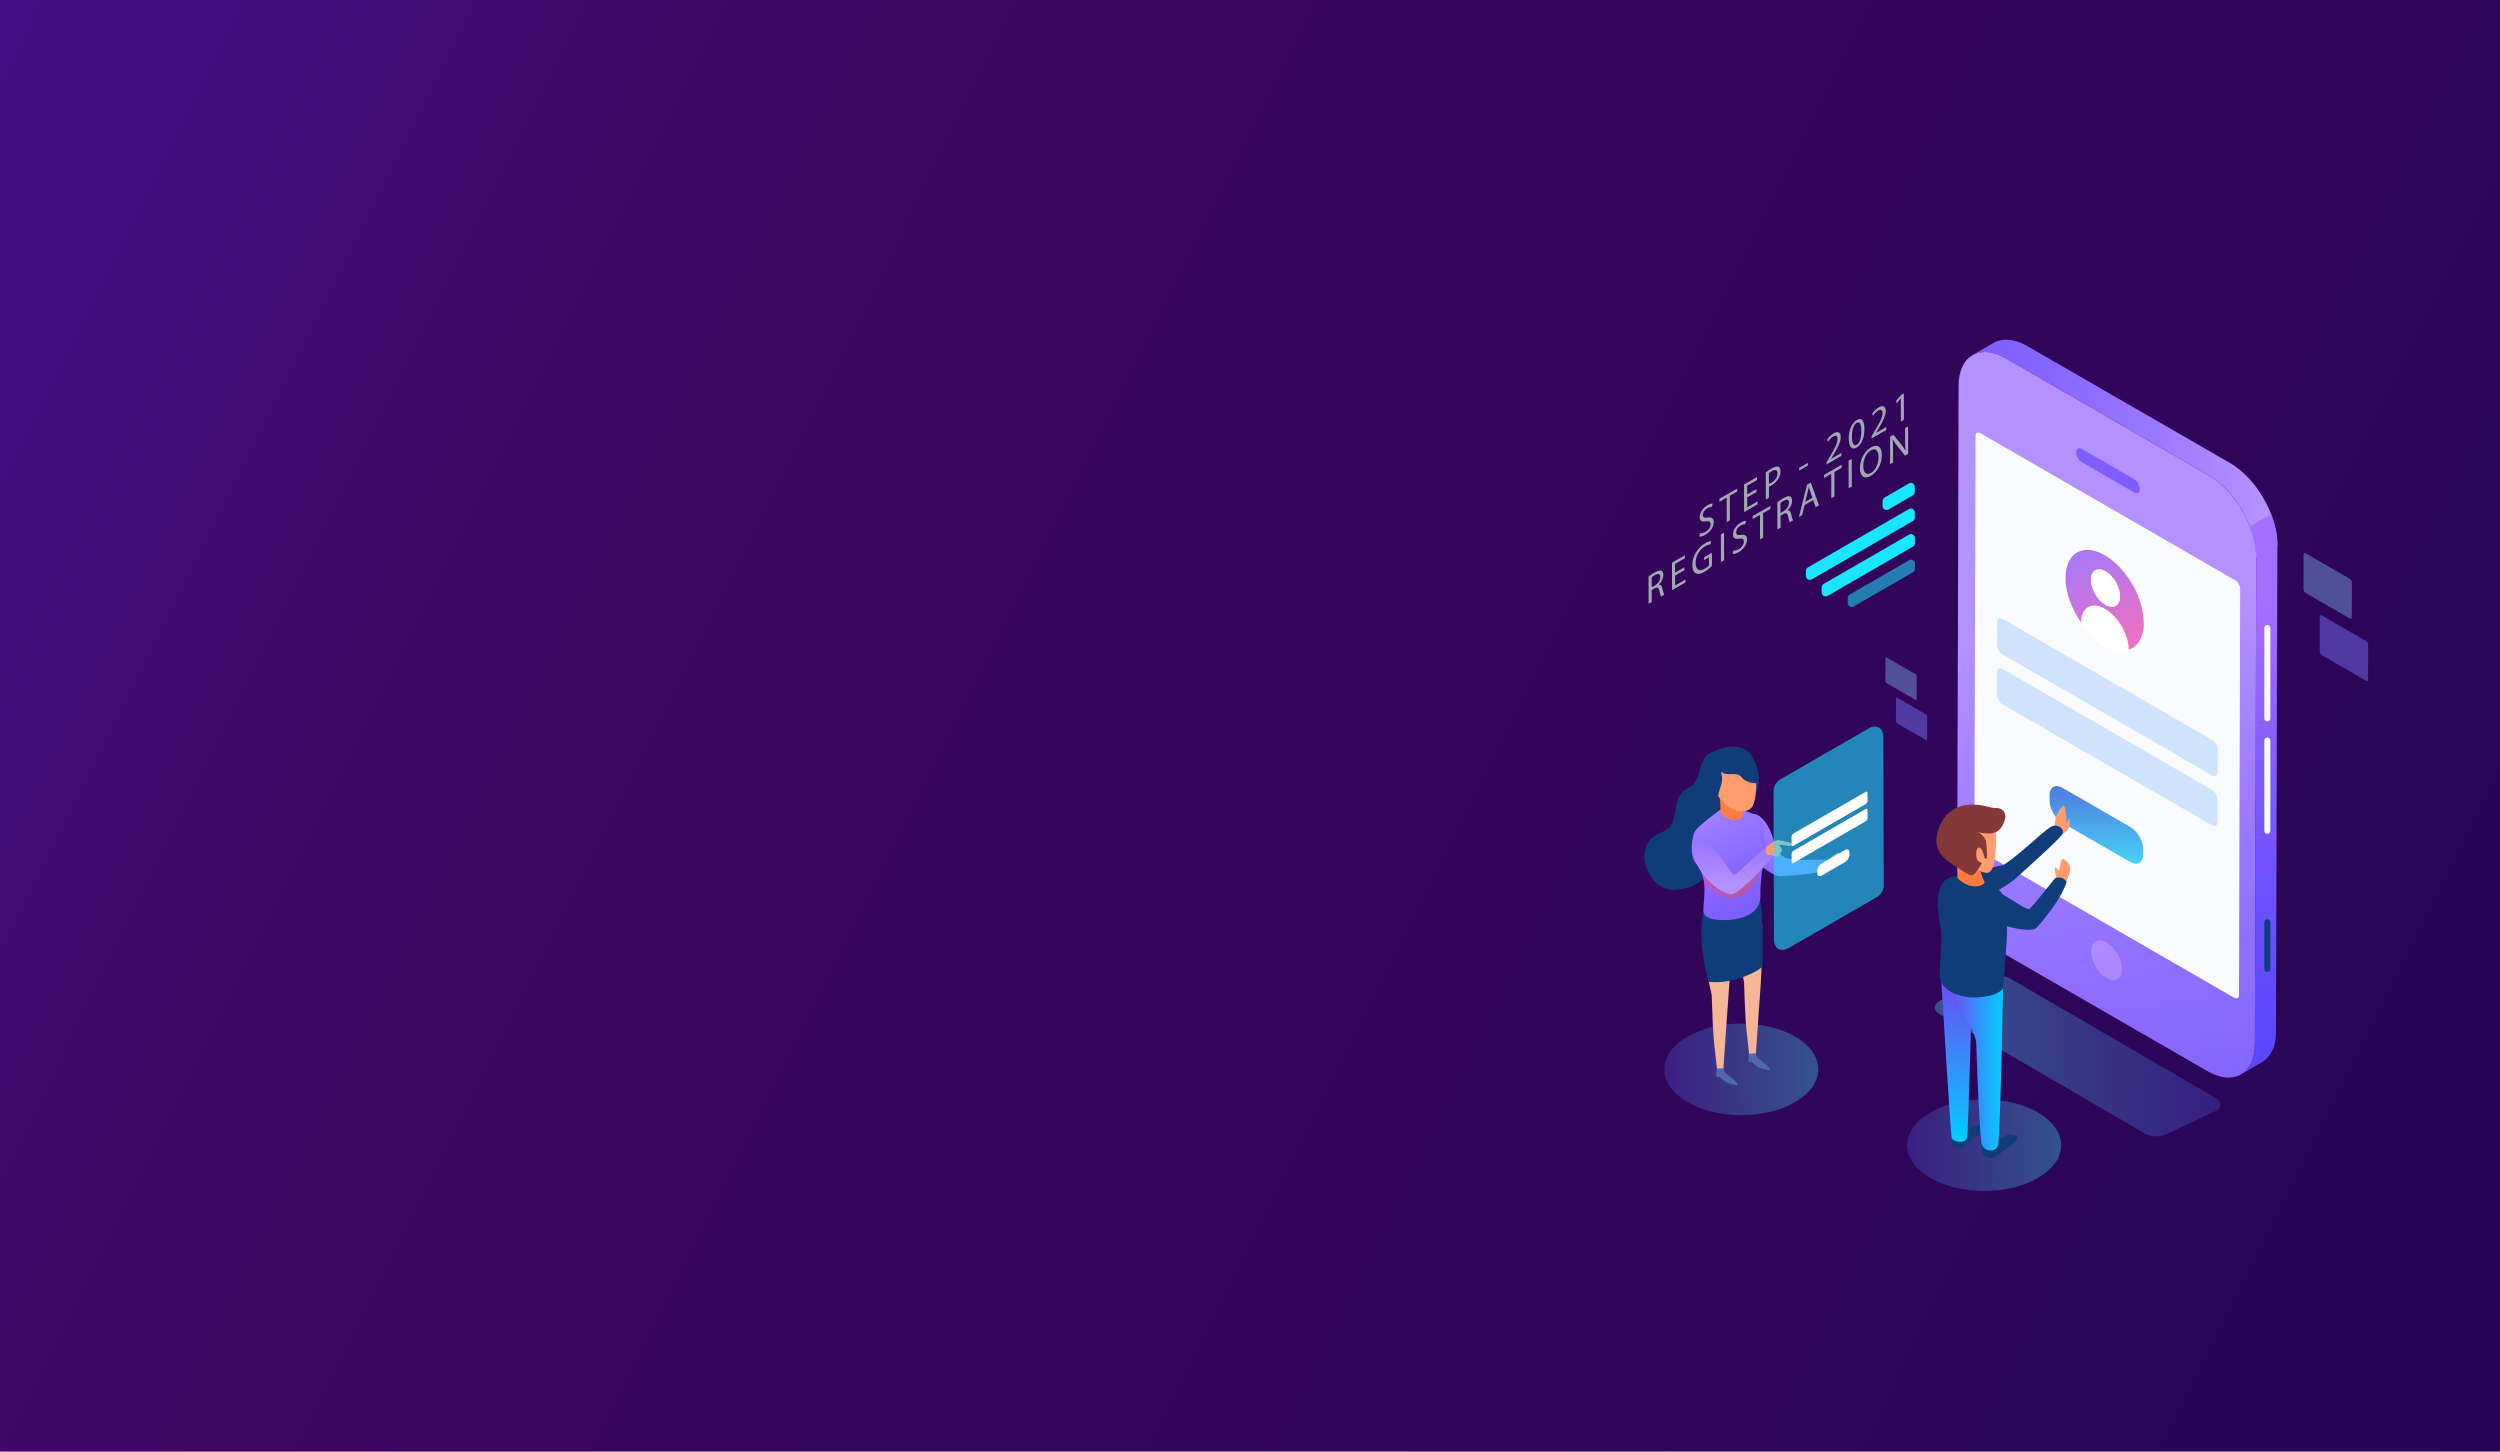 <?xml version="1.0" encoding="utf-8"?>
<!-- Generator: Adobe Illustrator 23.1.0, SVG Export Plug-In . SVG Version: 6.00 Build 0)  -->
<svg version="1.1" id="Layer_1" xmlns="http://www.w3.org/2000/svg" xmlns:xlink="http://www.w3.org/1999/xlink" x="0px" y="0px"
	 viewBox="0 0 620 360" style="enable-background:new 0 0 620 360;" xml:space="preserve">
<style type="text/css">
	.st0{fill:url(#SVGID_1_);}
	.st1{fill:url(#SVGID_2_);}
	.st2{opacity:0.5;}
	.st3{opacity:0;fill:#200041;}
	.st4{opacity:0.038;fill:#200041;}
	.st5{opacity:0.076;fill:#200041;}
	.st6{opacity:0.114;fill:#200041;}
	.st7{opacity:0.152;fill:#200041;}
	.st8{opacity:0.191;fill:#200041;}
	.st9{opacity:0.229;fill:#200041;}
	.st10{opacity:0.267;fill:#200041;}
	.st11{opacity:0.305;fill:#200041;}
	.st12{opacity:0.343;fill:#200041;}
	.st13{opacity:0.381;fill:#200041;}
	.st14{opacity:0.419;fill:#200041;}
	.st15{opacity:0.457;fill:#200041;}
	.st16{opacity:0.495;fill:#200041;}
	.st17{opacity:0.533;fill:#200041;}
	.st18{opacity:0.571;fill:#200041;}
	.st19{opacity:0.61;fill:#200041;}
	.st20{opacity:0.648;fill:#200041;}
	.st21{opacity:0.686;fill:#200041;}
	.st22{opacity:0.724;fill:#200041;}
	.st23{opacity:0.762;fill:#200041;}
	.st24{opacity:0.8;fill:#200041;}
	.st25{fill:url(#SVGID_3_);}
	.st26{fill:#DC3DAA;}
	.st27{fill:#C7BCD6;}
	.st28{fill:#FFFFFF;}
	.st29{fill:#B086CC;}
	.st30{fill:#C211A1;}
	.st31{opacity:0.5;fill:url(#SVGID_4_);}
	.st32{opacity:0.5;fill:url(#SVGID_5_);}
	.st33{opacity:0.6;fill:#7C1DC9;}
	.st34{opacity:0.8;fill:#7C1DC9;}
	.st35{opacity:0.3;fill:#7C1DC9;}
	.st36{opacity:0.15;fill:#7C1DC9;}
	.st37{opacity:0.5;fill:#7C1DC9;}
	.st38{fill:#7C1DC9;}
	.st39{opacity:0.4;fill:#7C1DC9;}
	.st40{opacity:0.25;fill:#7C1DC9;}
	.st41{fill:url(#SVGID_6_);}
	.st42{fill:url(#SVGID_7_);}
	.st43{fill:url(#SVGID_8_);}
	.st44{filter:url(#Adobe_OpacityMaskFilter);}
	.st45{fill:url(#SVGID_10_);}
	.st46{mask:url(#SVGID_9_);}
	.st47{filter:url(#Adobe_OpacityMaskFilter_1_);}
	.st48{fill:url(#SVGID_11_);}
	.st49{opacity:0.95;}
	.st50{fill:url(#SVGID_12_);}
	.st51{fill:url(#SVGID_13_);}
	.st52{fill:url(#SVGID_14_);}
	.st53{fill:url(#SVGID_15_);}
	.st54{filter:url(#Adobe_OpacityMaskFilter_2_);}
	.st55{fill:url(#SVGID_17_);}
	.st56{mask:url(#SVGID_16_);}
	.st57{fill:url(#SVGID_18_);}
	.st58{fill:url(#SVGID_19_);}
	.st59{fill:url(#SVGID_20_);}
	.st60{fill:url(#SVGID_21_);}
	.st61{filter:url(#Adobe_OpacityMaskFilter_3_);}
	.st62{fill:url(#SVGID_23_);}
	.st63{mask:url(#SVGID_22_);}
	.st64{fill:url(#SVGID_24_);}
	.st65{fill:url(#SVGID_25_);}
	.st66{fill:url(#SVGID_26_);}
	.st67{fill:url(#SVGID_27_);}
	.st68{filter:url(#Adobe_OpacityMaskFilter_4_);}
	.st69{fill:url(#SVGID_29_);}
	.st70{mask:url(#SVGID_28_);}
	.st71{fill:url(#SVGID_30_);}
	.st72{fill:url(#SVGID_31_);}
	.st73{fill:url(#SVGID_32_);}
	.st74{fill:url(#SVGID_33_);}
	.st75{filter:url(#Adobe_OpacityMaskFilter_5_);}
	.st76{fill:url(#SVGID_35_);}
	.st77{mask:url(#SVGID_34_);}
	.st78{fill:url(#SVGID_36_);}
	.st79{fill:url(#SVGID_37_);}
	.st80{fill:url(#SVGID_38_);}
	.st81{fill:url(#SVGID_39_);}
	.st82{fill:url(#SVGID_40_);}
	.st83{fill:url(#SVGID_41_);}
	.st84{fill:url(#SVGID_42_);}
	.st85{fill:url(#SVGID_43_);}
	.st86{fill:url(#SVGID_44_);}
	.st87{fill:url(#SVGID_45_);}
	.st88{fill:url(#SVGID_46_);}
	.st89{fill:url(#SVGID_47_);}
	.st90{fill:url(#SVGID_48_);}
	.st91{fill:url(#SVGID_49_);}
	.st92{fill:url(#SVGID_50_);}
	.st93{fill:url(#SVGID_51_);}
	.st94{fill:url(#SVGID_52_);}
	.st95{fill:url(#SVGID_53_);}
	.st96{fill:url(#SVGID_54_);}
	.st97{fill:url(#SVGID_55_);}
	.st98{fill:url(#SVGID_56_);}
	.st99{fill:url(#SVGID_57_);}
	.st100{fill:url(#SVGID_58_);}
	.st101{fill:url(#SVGID_59_);}
	.st102{fill:url(#SVGID_60_);}
	.st103{fill:url(#SVGID_61_);}
	.st104{fill:url(#SVGID_62_);}
	.st105{fill:#D1D3D4;}
	.st106{opacity:0.1;}
	.st107{fill:#10054D;}
	.st108{fill:url(#SVGID_63_);}
	.st109{fill:url(#SVGID_64_);}
	.st110{fill:url(#SVGID_65_);}
	.st111{fill:url(#SVGID_66_);}
	.st112{fill:url(#SVGID_67_);}
	.st113{fill:url(#SVGID_68_);}
	.st114{fill:url(#SVGID_69_);}
	.st115{fill:url(#SVGID_70_);}
	.st116{fill:url(#SVGID_71_);}
	.st117{fill:url(#SVGID_72_);}
	.st118{fill:url(#SVGID_73_);}
	.st119{fill:url(#SVGID_74_);}
	.st120{fill:url(#SVGID_75_);}
	.st121{fill:url(#SVGID_76_);}
	.st122{fill:url(#SVGID_77_);}
	.st123{fill:url(#SVGID_78_);}
	.st124{fill:url(#SVGID_79_);}
	.st125{fill:url(#SVGID_80_);}
	.st126{fill:url(#SVGID_81_);}
	.st127{fill:url(#SVGID_82_);}
	.st128{fill:url(#SVGID_83_);}
	.st129{fill:url(#SVGID_84_);}
	.st130{fill:url(#SVGID_85_);}
	.st131{fill:url(#SVGID_86_);}
	.st132{fill:url(#SVGID_87_);}
	.st133{fill:url(#SVGID_88_);}
	.st134{fill:url(#SVGID_89_);}
	.st135{fill:url(#SVGID_90_);}
	.st136{opacity:0;}
	.st137{opacity:9.524000e-03;}
	.st138{opacity:0.019;}
	.st139{opacity:0.029;}
	.st140{opacity:0.038;}
	.st141{opacity:0.048;}
	.st142{opacity:0.057;}
	.st143{opacity:0.067;}
	.st144{opacity:0.076;}
	.st145{opacity:0.086;}
	.st146{opacity:0.095;}
	.st147{opacity:0.105;}
	.st148{opacity:0.114;}
	.st149{opacity:0.124;}
	.st150{opacity:0.133;}
	.st151{opacity:0.143;}
	.st152{opacity:0.152;}
	.st153{opacity:0.162;}
	.st154{opacity:0.171;}
	.st155{opacity:0.181;}
	.st156{opacity:0.191;}
	.st157{opacity:0.2;}
	.st158{fill:url(#SVGID_91_);}
	.st159{fill:url(#SVGID_92_);}
	.st160{fill:url(#SVGID_93_);}
	.st161{fill:url(#SVGID_94_);}
	.st162{fill:url(#SVGID_95_);}
	.st163{fill:url(#SVGID_96_);}
	.st164{fill:url(#SVGID_97_);}
	.st165{fill:url(#SVGID_98_);}
	.st166{fill:url(#SVGID_99_);}
	.st167{fill:url(#SVGID_100_);}
	.st168{fill:url(#SVGID_101_);}
	.st169{fill:url(#SVGID_102_);}
	.st170{fill:url(#SVGID_103_);}
	.st171{fill:url(#SVGID_104_);}
	.st172{fill:url(#SVGID_105_);}
	.st173{fill:url(#SVGID_106_);}
	.st174{fill:url(#SVGID_107_);}
	.st175{fill:url(#SVGID_108_);}
	.st176{fill:url(#SVGID_109_);}
	.st177{fill:url(#SVGID_110_);}
	.st178{fill:url(#SVGID_111_);}
	.st179{fill:url(#SVGID_112_);}
	.st180{fill:url(#SVGID_113_);}
	.st181{fill:url(#SVGID_114_);}
	.st182{fill:url(#SVGID_115_);}
	.st183{fill:url(#SVGID_116_);}
	.st184{fill:url(#SVGID_117_);}
	.st185{fill:url(#SVGID_118_);}
	.st186{fill:url(#SVGID_119_);}
	.st187{fill:url(#SVGID_120_);}
	.st188{fill:url(#SVGID_121_);}
	.st189{fill:url(#SVGID_122_);}
	.st190{fill:url(#SVGID_123_);}
	.st191{fill:url(#SVGID_124_);}
	.st192{fill:url(#SVGID_125_);}
	.st193{fill:url(#SVGID_126_);}
	.st194{fill:url(#SVGID_127_);}
	.st195{fill:url(#SVGID_128_);}
	.st196{fill:url(#SVGID_129_);}
	.st197{fill:url(#SVGID_130_);}
	.st198{fill:url(#SVGID_131_);}
	.st199{fill:url(#SVGID_132_);}
	.st200{fill:url(#SVGID_133_);}
	.st201{fill:url(#SVGID_134_);}
	.st202{fill:url(#SVGID_135_);}
	.st203{fill:url(#SVGID_136_);}
	.st204{fill:url(#SVGID_137_);}
	.st205{fill:url(#SVGID_138_);}
	.st206{fill:url(#SVGID_139_);}
	.st207{fill:url(#SVGID_140_);}
	.st208{fill:url(#SVGID_141_);}
	.st209{fill:url(#SVGID_142_);}
	.st210{fill:url(#SVGID_143_);}
	.st211{fill:url(#SVGID_144_);}
	.st212{fill:url(#SVGID_145_);}
	.st213{fill:url(#SVGID_146_);}
	.st214{fill:url(#SVGID_147_);}
	.st215{fill:url(#SVGID_148_);}
	.st216{fill:url(#SVGID_149_);}
	.st217{fill:url(#SVGID_150_);}
	.st218{fill:url(#SVGID_151_);}
	.st219{fill:url(#SVGID_152_);}
	.st220{fill:url(#SVGID_153_);}
	.st221{fill:url(#SVGID_154_);}
	.st222{fill:url(#SVGID_155_);}
	.st223{fill:url(#SVGID_156_);}
	.st224{fill:url(#SVGID_157_);}
	.st225{fill:url(#SVGID_158_);}
	.st226{fill:url(#SVGID_159_);}
	.st227{fill:url(#SVGID_160_);}
	.st228{fill:url(#SVGID_161_);}
	.st229{fill:url(#SVGID_162_);}
	.st230{fill:url(#SVGID_163_);}
	.st231{fill:url(#SVGID_164_);}
	.st232{fill:url(#SVGID_165_);}
	.st233{fill:url(#SVGID_166_);}
	.st234{fill:url(#SVGID_167_);}
	.st235{opacity:0.5;fill:url(#SVGID_168_);}
	.st236{fill:url(#SVGID_169_);}
	.st237{fill:url(#SVGID_170_);}
	.st238{fill:url(#SVGID_171_);}
	.st239{filter:url(#Adobe_OpacityMaskFilter_6_);}
	.st240{fill:url(#SVGID_173_);}
	.st241{mask:url(#SVGID_172_);}
	.st242{filter:url(#Adobe_OpacityMaskFilter_7_);}
	.st243{fill:url(#SVGID_174_);}
	.st244{fill:url(#SVGID_175_);}
	.st245{fill:url(#SVGID_176_);}
	.st246{fill:url(#SVGID_177_);}
	.st247{fill:url(#SVGID_178_);}
	.st248{filter:url(#Adobe_OpacityMaskFilter_8_);}
	.st249{fill:url(#SVGID_180_);}
	.st250{mask:url(#SVGID_179_);}
	.st251{fill:url(#SVGID_181_);}
	.st252{fill:url(#SVGID_182_);}
	.st253{fill:url(#SVGID_183_);}
	.st254{fill:url(#SVGID_184_);}
	.st255{filter:url(#Adobe_OpacityMaskFilter_9_);}
	.st256{fill:url(#SVGID_186_);}
	.st257{mask:url(#SVGID_185_);}
	.st258{fill:url(#SVGID_187_);}
	.st259{fill:url(#SVGID_188_);}
	.st260{fill:url(#SVGID_189_);}
	.st261{fill:url(#SVGID_190_);}
	.st262{filter:url(#Adobe_OpacityMaskFilter_10_);}
	.st263{fill:url(#SVGID_192_);}
	.st264{mask:url(#SVGID_191_);}
	.st265{fill:url(#SVGID_193_);}
	.st266{fill:url(#SVGID_194_);}
	.st267{fill:url(#SVGID_195_);}
	.st268{fill:url(#SVGID_196_);}
	.st269{filter:url(#Adobe_OpacityMaskFilter_11_);}
	.st270{fill:url(#SVGID_198_);}
	.st271{mask:url(#SVGID_197_);}
	.st272{fill:url(#SVGID_199_);}
	.st273{fill:url(#SVGID_200_);}
	.st274{fill:url(#SVGID_201_);}
	.st275{fill:url(#SVGID_202_);}
	.st276{fill:url(#SVGID_203_);}
	.st277{fill:url(#SVGID_204_);}
	.st278{fill:url(#SVGID_205_);}
	.st279{fill:url(#SVGID_206_);}
	.st280{fill:url(#SVGID_207_);}
	.st281{fill:url(#SVGID_208_);}
	.st282{fill:url(#SVGID_209_);}
	.st283{fill:url(#SVGID_210_);}
	.st284{fill:url(#SVGID_211_);}
	.st285{fill:url(#SVGID_212_);}
	.st286{fill:url(#SVGID_213_);}
	.st287{fill:url(#SVGID_214_);}
	.st288{fill:url(#SVGID_215_);}
	.st289{fill:url(#SVGID_216_);}
	.st290{fill:url(#SVGID_217_);}
	.st291{fill:url(#SVGID_218_);}
	.st292{fill:url(#SVGID_219_);}
	.st293{fill:url(#SVGID_220_);}
	.st294{fill:url(#SVGID_221_);}
	.st295{fill:url(#SVGID_222_);}
	.st296{fill:url(#SVGID_223_);}
	.st297{fill:url(#SVGID_224_);}
	.st298{fill:url(#SVGID_225_);}
	.st299{fill:url(#SVGID_226_);}
	.st300{fill:url(#SVGID_227_);}
	.st301{fill:url(#SVGID_228_);}
	.st302{fill:url(#SVGID_229_);}
	.st303{fill:url(#SVGID_230_);}
	.st304{fill:url(#SVGID_231_);}
	.st305{fill:url(#SVGID_232_);}
	.st306{fill:url(#SVGID_233_);}
	.st307{fill:url(#SVGID_234_);}
	.st308{fill:url(#SVGID_235_);}
	.st309{fill:url(#SVGID_236_);}
	.st310{fill:url(#SVGID_237_);}
	.st311{fill:url(#SVGID_238_);}
	.st312{fill:url(#SVGID_239_);}
	.st313{fill:url(#SVGID_240_);}
	.st314{fill:url(#SVGID_241_);}
	.st315{fill:url(#SVGID_242_);}
	.st316{fill:url(#SVGID_243_);}
	.st317{fill:url(#SVGID_244_);}
	.st318{fill:url(#SVGID_245_);}
	.st319{fill:url(#SVGID_246_);}
	.st320{fill:url(#SVGID_247_);}
	.st321{fill:url(#SVGID_248_);}
	.st322{fill:url(#SVGID_249_);}
	.st323{fill:url(#SVGID_250_);}
	.st324{fill:url(#SVGID_251_);}
	.st325{fill:url(#SVGID_252_);}
	.st326{fill:url(#SVGID_253_);}
	.st327{opacity:9.523810e-03;}
	.st328{fill:url(#SVGID_254_);}
	.st329{fill:url(#SVGID_255_);}
	.st330{fill:url(#SVGID_256_);}
	.st331{fill:url(#SVGID_257_);}
	.st332{fill:url(#SVGID_258_);}
	.st333{fill:url(#SVGID_259_);}
	.st334{fill:url(#SVGID_260_);}
	.st335{fill:url(#SVGID_261_);}
	.st336{fill:url(#SVGID_262_);}
	.st337{fill:url(#SVGID_263_);}
	.st338{fill:url(#SVGID_264_);}
	.st339{fill:url(#SVGID_265_);}
	.st340{fill:url(#SVGID_266_);}
	.st341{fill:url(#SVGID_267_);}
	.st342{fill:url(#SVGID_268_);}
	.st343{fill:url(#SVGID_269_);}
	.st344{fill:url(#SVGID_270_);}
	.st345{fill:url(#SVGID_271_);}
	.st346{fill:url(#SVGID_272_);}
	.st347{fill:url(#SVGID_273_);}
	.st348{fill:url(#SVGID_274_);}
	.st349{fill:url(#SVGID_275_);}
	.st350{fill:url(#SVGID_276_);}
	.st351{fill:url(#SVGID_277_);}
	.st352{fill:url(#SVGID_278_);}
	.st353{fill:url(#SVGID_279_);}
	.st354{fill:url(#SVGID_280_);}
	.st355{fill:url(#SVGID_281_);}
	.st356{fill:url(#SVGID_282_);}
	.st357{fill:url(#SVGID_283_);}
	.st358{fill:url(#SVGID_284_);}
	.st359{fill:url(#SVGID_285_);}
	.st360{fill:url(#SVGID_286_);}
	.st361{fill:url(#SVGID_287_);}
	.st362{fill:url(#SVGID_288_);}
	.st363{fill:url(#SVGID_289_);}
	.st364{fill:url(#SVGID_290_);}
	.st365{fill:url(#SVGID_291_);}
	.st366{fill:url(#SVGID_292_);}
	.st367{fill:url(#SVGID_293_);}
	.st368{fill:url(#SVGID_294_);}
	.st369{fill:url(#SVGID_295_);}
	.st370{fill:url(#SVGID_296_);}
	.st371{fill:url(#SVGID_297_);}
	.st372{fill:url(#SVGID_298_);}
	.st373{fill:url(#SVGID_299_);}
	.st374{fill:url(#SVGID_300_);}
	.st375{fill:url(#SVGID_301_);}
	.st376{fill:url(#SVGID_302_);}
	.st377{fill:url(#SVGID_303_);}
	.st378{fill:url(#SVGID_304_);}
	.st379{fill:url(#SVGID_305_);}
	.st380{fill:url(#SVGID_306_);}
	.st381{fill:url(#SVGID_307_);}
	.st382{fill:url(#SVGID_308_);}
	.st383{fill:url(#SVGID_309_);}
	.st384{fill:url(#SVGID_310_);}
	.st385{fill:url(#SVGID_311_);}
	.st386{fill:url(#SVGID_312_);}
	.st387{fill:url(#SVGID_313_);}
	.st388{fill:url(#SVGID_314_);}
	.st389{fill:url(#SVGID_315_);}
	.st390{fill:url(#SVGID_316_);}
	.st391{fill:url(#SVGID_317_);}
	.st392{fill:url(#SVGID_318_);}
	.st393{fill:url(#SVGID_319_);}
	.st394{fill:url(#SVGID_320_);}
	.st395{fill:url(#SVGID_321_);}
	.st396{fill:url(#SVGID_322_);}
	.st397{fill:url(#SVGID_323_);}
	.st398{fill:url(#SVGID_324_);}
	.st399{fill:url(#SVGID_325_);}
	.st400{fill:url(#SVGID_326_);}
	.st401{fill:url(#SVGID_327_);}
	.st402{fill:url(#SVGID_328_);}
	.st403{fill:url(#SVGID_329_);}
	.st404{fill:url(#SVGID_330_);}
	.st405{opacity:0.5;fill:url(#SVGID_331_);}
	.st406{fill:url(#SVGID_332_);}
	.st407{fill:url(#SVGID_333_);}
	.st408{fill:url(#SVGID_334_);}
	.st409{filter:url(#Adobe_OpacityMaskFilter_12_);}
	.st410{fill:url(#SVGID_336_);}
	.st411{mask:url(#SVGID_335_);}
	.st412{filter:url(#Adobe_OpacityMaskFilter_13_);}
	.st413{fill:url(#SVGID_337_);}
	.st414{fill:url(#SVGID_338_);}
	.st415{fill:url(#SVGID_339_);}
	.st416{fill:url(#SVGID_340_);}
	.st417{fill:url(#SVGID_341_);}
	.st418{filter:url(#Adobe_OpacityMaskFilter_14_);}
	.st419{fill:url(#SVGID_343_);}
	.st420{mask:url(#SVGID_342_);}
	.st421{fill:url(#SVGID_344_);}
	.st422{fill:url(#SVGID_345_);}
	.st423{fill:url(#SVGID_346_);}
	.st424{fill:url(#SVGID_347_);}
	.st425{filter:url(#Adobe_OpacityMaskFilter_15_);}
	.st426{fill:url(#SVGID_349_);}
	.st427{mask:url(#SVGID_348_);}
	.st428{fill:url(#SVGID_350_);}
	.st429{fill:url(#SVGID_351_);}
	.st430{fill:url(#SVGID_352_);}
	.st431{fill:url(#SVGID_353_);}
	.st432{filter:url(#Adobe_OpacityMaskFilter_16_);}
	.st433{fill:url(#SVGID_355_);}
	.st434{mask:url(#SVGID_354_);}
	.st435{fill:url(#SVGID_356_);}
	.st436{fill:url(#SVGID_357_);}
	.st437{fill:url(#SVGID_358_);}
	.st438{fill:url(#SVGID_359_);}
	.st439{filter:url(#Adobe_OpacityMaskFilter_17_);}
	.st440{fill:url(#SVGID_361_);}
	.st441{mask:url(#SVGID_360_);}
	.st442{fill:url(#SVGID_362_);}
	.st443{fill:url(#SVGID_363_);}
	.st444{fill:url(#SVGID_364_);}
	.st445{fill:url(#SVGID_365_);}
	.st446{fill:url(#SVGID_366_);}
	.st447{fill:url(#SVGID_367_);}
	.st448{fill:url(#SVGID_368_);}
	.st449{fill:url(#SVGID_369_);}
	.st450{fill:url(#SVGID_370_);}
	.st451{fill:url(#SVGID_371_);}
	.st452{fill:url(#SVGID_372_);}
	.st453{fill:url(#SVGID_373_);}
	.st454{fill:url(#SVGID_374_);}
	.st455{fill:url(#SVGID_375_);}
	.st456{fill:url(#SVGID_376_);}
	.st457{fill:url(#SVGID_377_);}
	.st458{fill:url(#SVGID_378_);}
	.st459{fill:url(#SVGID_379_);}
	.st460{fill:url(#SVGID_380_);}
	.st461{fill:url(#SVGID_381_);}
	.st462{fill:url(#SVGID_382_);}
	.st463{fill:url(#SVGID_383_);}
	.st464{fill:url(#SVGID_384_);}
	.st465{fill:url(#SVGID_385_);}
	.st466{fill:url(#SVGID_386_);}
	.st467{fill:url(#SVGID_387_);}
	.st468{fill:url(#SVGID_388_);}
	.st469{fill:url(#SVGID_389_);}
	.st470{fill:url(#SVGID_390_);}
	.st471{fill:url(#SVGID_391_);}
	.st472{fill:url(#SVGID_392_);}
	.st473{fill:url(#SVGID_393_);}
	.st474{fill:url(#SVGID_394_);}
	.st475{fill:url(#SVGID_395_);}
	.st476{fill:url(#SVGID_396_);}
	.st477{fill:url(#SVGID_397_);}
	.st478{fill:url(#SVGID_398_);}
	.st479{fill:url(#SVGID_399_);}
	.st480{fill:url(#SVGID_400_);}
	.st481{fill:url(#SVGID_401_);}
	.st482{fill:url(#SVGID_402_);}
	.st483{fill:url(#SVGID_403_);}
	.st484{fill:url(#SVGID_404_);}
	.st485{fill:url(#SVGID_405_);}
	.st486{fill:url(#SVGID_406_);}
	.st487{fill:url(#SVGID_407_);}
	.st488{fill:url(#SVGID_408_);}
	.st489{fill:url(#SVGID_409_);}
	.st490{fill:url(#SVGID_410_);}
	.st491{fill:url(#SVGID_411_);}
	.st492{fill:url(#SVGID_412_);}
	.st493{fill:url(#SVGID_413_);}
	.st494{fill:url(#SVGID_414_);}
	.st495{fill:url(#SVGID_415_);}
	.st496{fill:url(#SVGID_416_);}
	.st497{fill:url(#SVGID_417_);}
	.st498{fill:url(#SVGID_418_);}
	.st499{fill:url(#SVGID_419_);}
	.st500{fill:url(#SVGID_420_);}
	.st501{fill:url(#SVGID_421_);}
	.st502{fill:url(#SVGID_422_);}
	.st503{fill:url(#SVGID_423_);}
	.st504{fill:url(#SVGID_424_);}
	.st505{fill:url(#SVGID_425_);}
	.st506{fill:url(#SVGID_426_);}
	.st507{fill:url(#SVGID_427_);}
	.st508{fill:url(#SVGID_428_);}
	.st509{fill:url(#SVGID_429_);}
	.st510{fill:url(#SVGID_430_);}
	.st511{fill:url(#SVGID_431_);}
	.st512{fill:url(#SVGID_432_);}
	.st513{fill:url(#SVGID_433_);}
	.st514{fill:url(#SVGID_434_);}
	.st515{fill:url(#SVGID_435_);}
	.st516{fill:url(#SVGID_436_);}
	.st517{fill:url(#SVGID_437_);}
	.st518{fill:url(#SVGID_438_);}
	.st519{fill:url(#SVGID_439_);}
	.st520{fill:url(#SVGID_440_);}
	.st521{fill:url(#SVGID_441_);}
	.st522{fill:url(#SVGID_442_);}
	.st523{fill:url(#SVGID_443_);}
	.st524{fill:url(#SVGID_444_);}
	.st525{fill:url(#SVGID_445_);}
	.st526{fill:url(#SVGID_446_);}
	.st527{fill:url(#SVGID_447_);}
	.st528{fill:url(#SVGID_448_);}
	.st529{fill:url(#SVGID_449_);}
	.st530{fill:url(#SVGID_450_);}
	.st531{fill:url(#SVGID_451_);}
	.st532{fill:url(#SVGID_452_);}
	.st533{fill:url(#SVGID_453_);}
	.st534{fill:url(#SVGID_454_);}
	.st535{fill:url(#SVGID_455_);}
	.st536{fill:url(#SVGID_456_);}
	.st537{fill:url(#SVGID_457_);}
	.st538{fill:url(#SVGID_458_);}
	.st539{fill:url(#SVGID_459_);}
	.st540{fill:url(#SVGID_460_);}
	.st541{fill:url(#SVGID_461_);}
	.st542{fill:url(#SVGID_462_);}
	.st543{fill:url(#SVGID_463_);}
	.st544{fill:url(#SVGID_464_);}
	.st545{fill:url(#SVGID_465_);}
	.st546{fill:url(#SVGID_466_);}
	.st547{fill:url(#SVGID_467_);}
	.st548{fill:url(#SVGID_468_);}
	.st549{fill:url(#SVGID_469_);}
	.st550{fill:url(#SVGID_470_);}
	.st551{fill:url(#SVGID_471_);}
	.st552{fill:url(#SVGID_472_);}
	.st553{fill:url(#SVGID_473_);}
	.st554{fill:url(#SVGID_474_);}
	.st555{fill:url(#SVGID_475_);}
	.st556{clip-path:url(#SVGID_477_);}
	.st557{fill:#F9B69E;}
	.st558{fill:#F9B79F;}
	.st559{fill:#F9B8A0;}
	.st560{fill:#F9B9A1;}
	.st561{fill:#F9BAA2;}
	.st562{fill:#FABBA3;}
	.st563{fill:#FABCA4;}
	.st564{fill:#FABDA5;}
	.st565{fill:#FABDA6;}
	.st566{fill:#FABEA7;}
	.st567{fill:#FABFA8;}
	.st568{fill:#FAC0A9;}
	.st569{fill:#FAC1AA;}
	.st570{fill:#FAC2AB;}
	.st571{fill:#FBC3AC;}
	.st572{fill:#FBC4AD;}
	.st573{fill:#FBC5AE;}
	.st574{fill:#FBC6AF;}
	.st575{fill:#FBC7B0;}
	.st576{fill:#FBC8B1;}
	.st577{fill:#FBC9B2;}
	.st578{fill:#FBCAB3;}
	.st579{fill:#FCCBB5;}
	.st580{fill:#FCCBB6;}
	.st581{fill:#FCCCB7;}
	.st582{fill:#FCCDB8;}
	.st583{fill:#FCCEB9;}
	.st584{fill:#FCCFBA;}
	.st585{fill:#FCD0BB;}
	.st586{fill:#FCD1BC;}
	.st587{fill:#FCD2BD;}
	.st588{fill:#FDD3BE;}
	.st589{fill:#FDD4BF;}
	.st590{fill:#FDD5C0;}
	.st591{fill:#FDD6C1;}
	.st592{fill:#FDD7C2;}
	.st593{fill:#FDD8C3;}
	.st594{fill:#FDD8C4;}
	.st595{fill:#FDD9C5;}
	.st596{fill:#FDDAC6;}
	.st597{fill:#FEDBC7;}
	.st598{fill:#FEDCC8;}
	.st599{fill:#FEDDC9;}
	.st600{fill:#FEDECA;}
	.st601{fill:#FEDFCB;}
	.st602{clip-path:url(#SVGID_479_);}
	.st603{clip-path:url(#SVGID_481_);}
	.st604{fill:#138BBD;}
	.st605{fill:#138CBE;}
	.st606{fill:#138DBE;}
	.st607{fill:#148EBF;}
	.st608{fill:#148FC0;}
	.st609{fill:#1490C0;}
	.st610{fill:#1491C0;}
	.st611{fill:#1491C1;}
	.st612{fill:#1592C1;}
	.st613{fill:#1593C2;}
	.st614{fill:#1594C2;}
	.st615{fill:#1595C3;}
	.st616{fill:#1596C4;}
	.st617{fill:#1697C4;}
	.st618{fill:#1698C5;}
	.st619{fill:#1699C5;}
	.st620{fill:#169AC6;}
	.st621{fill:#169AC7;}
	.st622{fill:#179BC7;}
	.st623{fill:#179CC8;}
	.st624{clip-path:url(#SVGID_483_);}
	.st625{fill:#F2A78C;}
	.st626{fill:#F2A88D;}
	.st627{fill:#F3A98E;}
	.st628{fill:#F3AA8F;}
	.st629{fill:#F4AB91;}
	.st630{fill:#F4AC92;}
	.st631{fill:#F5AD93;}
	.st632{fill:#F5AE94;}
	.st633{fill:#F5AE95;}
	.st634{fill:#F6AF96;}
	.st635{fill:#F6B097;}
	.st636{fill:#F7B198;}
	.st637{fill:#F7B299;}
	.st638{fill:#F8B39A;}
	.st639{fill:#F8B49B;}
	.st640{fill:#F8B59C;}
	.st641{fill:#F9B59D;}
	.st642{clip-path:url(#SVGID_485_);}
	.st643{fill:#9D9EB3;}
	.st644{fill:#9E9FB4;}
	.st645{fill:#9FA0B4;}
	.st646{fill:#A0A1B5;}
	.st647{fill:#A1A2B6;}
	.st648{fill:#A2A3B6;}
	.st649{fill:#A3A4B7;}
	.st650{fill:#A4A5B8;}
	.st651{fill:#A5A6B8;}
	.st652{fill:#A6A7B9;}
	.st653{fill:#A7A7BA;}
	.st654{fill:#A8A8BB;}
	.st655{fill:#A9A9BB;}
	.st656{fill:#AAAABC;}
	.st657{fill:#ABABBD;}
	.st658{fill:#ACACBD;}
	.st659{fill:#ADADBE;}
	.st660{fill:#AEAEBF;}
	.st661{fill:#AFAFBF;}
	.st662{fill:#B0B0C0;}
	.st663{fill:#B1B1C1;}
	.st664{fill:#B2B2C1;}
	.st665{fill:#B3B3C2;}
	.st666{fill:#B4B4C3;}
	.st667{fill:#B5B5C3;}
	.st668{fill:#B6B6C4;}
	.st669{fill:#B7B7C5;}
	.st670{fill:#B9B8C6;}
	.st671{fill:#BAB8C6;}
	.st672{fill:#BBB9C7;}
	.st673{fill:#BCBAC8;}
	.st674{fill:#BDBBC8;}
	.st675{fill:#BEBCC9;}
	.st676{fill:#BFBDCA;}
	.st677{fill:#C0BECA;}
	.st678{fill:#C1BFCB;}
	.st679{fill:#C2C0CC;}
	.st680{fill:#C3C1CC;}
	.st681{fill:#C4C2CD;}
	.st682{fill:#C5C3CE;}
	.st683{fill:#C6C4CE;}
	.st684{fill:#C7C5CF;}
	.st685{fill:#C8C6D0;}
	.st686{fill:#C9C7D0;}
	.st687{fill:#CAC8D1;}
	.st688{fill:#CBC9D2;}
	.st689{fill:#CCC9D3;}
	.st690{fill:#CDCAD3;}
	.st691{fill:#CECBD4;}
	.st692{fill:#CFCCD5;}
	.st693{fill:#D0CDD5;}
	.st694{fill:#D1CED6;}
	.st695{fill:#D2CFD7;}
	.st696{fill:#D3D0D7;}
	.st697{fill:#D4D1D8;}
	.st698{fill:#D5D2D9;}
	.st699{fill:#D6D3DA;}
	.st700{fill:#D7D4DB;}
	.st701{fill:#D8D5DC;}
	.st702{fill:#D9D6DD;}
	.st703{fill:#DAD7DE;}
	.st704{fill:#DBD8DF;}
	.st705{fill:#DCD9E0;}
	.st706{fill:#DDDAE1;}
	.st707{fill:#DEDBE2;}
	.st708{fill:#DFDCE3;}
	.st709{fill:#E0DDE4;}
	.st710{fill:#E1DEE5;}
	.st711{fill:#E2DFE6;}
	.st712{fill:#E3E0E7;}
	.st713{fill:#E4E1E8;}
	.st714{fill:#E5E2E9;}
	.st715{fill:#E6E3EA;}
	.st716{fill:#E7E4EB;}
	.st717{fill:#E9E6ED;}
	.st718{fill:#EAE7EE;}
	.st719{fill:#EBE8EF;}
	.st720{fill:#ECE9F0;}
	.st721{fill:#EDEAF1;}
	.st722{fill:#EEEBF2;}
	.st723{clip-path:url(#SVGID_487_);}
	.st724{fill:#179DC8;}
	.st725{fill:#179EC9;}
	.st726{fill:#179FC9;}
	.st727{fill:#17A0CA;}
	.st728{fill:#18A1CA;}
	.st729{fill:#18A2CB;}
	.st730{fill:#18A3CC;}
	.st731{fill:#18A4CC;}
	.st732{fill:#19A5CD;}
	.st733{fill:#19A6CD;}
	.st734{fill:#19A7CE;}
	.st735{fill:#19A8CF;}
	.st736{fill:#1AA9D0;}
	.st737{fill:#1AAAD0;}
	.st738{fill:#1AABD1;}
	.st739{fill:#1AACD2;}
	.st740{fill:#1AADD2;}
	.st741{fill:#1BAED3;}
	.st742{fill:#1BAFD3;}
	.st743{fill:#1BB0D4;}
	.st744{fill:#1BB1D5;}
	.st745{fill:#1BB3D5;}
	.st746{fill:#1CB4D6;}
	.st747{fill:#1CB5D7;}
	.st748{fill:#1CB6D7;}
	.st749{fill:#1CB7D8;}
	.st750{fill:#1DB8D9;}
	.st751{fill:#1DB9D9;}
	.st752{fill:#1DBADA;}
	.st753{fill:#1DBBDB;}
	.st754{fill:#1EBCDB;}
	.st755{fill:#1EBDDC;}
	.st756{fill:#1EBEDC;}
	.st757{fill:#1EBFDD;}
	.st758{fill:#1EC0DE;}
	.st759{fill:#1FC1DE;}
	.st760{fill:#1FC2DF;}
	.st761{fill:#1FC3E0;}
	.st762{fill:#1FC4E0;}
	.st763{fill:#20C6E1;}
	.st764{fill:#20C7E2;}
	.st765{fill:#20C8E2;}
	.st766{fill:#20C9E3;}
	.st767{fill:#21CAE4;}
	.st768{fill:#21CBE5;}
	.st769{fill:#21CCE5;}
	.st770{fill:#21CDE6;}
	.st771{fill:#21CEE7;}
	.st772{fill:#22D0E7;}
	.st773{fill:#22D1E8;}
	.st774{fill:#22D2E9;}
	.st775{fill:#22D3E9;}
	.st776{fill:#23D4EA;}
	.st777{fill:#23D5EB;}
	.st778{fill:#23D6EB;}
	.st779{fill:#23D7EC;}
	.st780{fill:#24D9ED;}
	.st781{fill:#24DAEE;}
	.st782{fill:#24DBEE;}
	.st783{fill:#24DCEF;}
	.st784{fill:#25DDF0;}
	.st785{fill:#25DEF0;}
	.st786{fill:#25E0F1;}
	.st787{fill:#25E1F2;}
	.st788{fill:#26E2F3;}
	.st789{fill:#26E3F3;}
	.st790{fill:#26E4F4;}
	.st791{fill:#26E5F5;}
	.st792{fill:#27E7F5;}
	.st793{fill:#27E8F6;}
	.st794{fill:#27E9F7;}
	.st795{fill:#27EAF8;}
	.st796{fill:#28EBF8;}
	.st797{fill:#28ECF9;}
	.st798{fill:#28EEFA;}
	.st799{fill:#28EFFB;}
	.st800{fill:#29F0FB;}
	.st801{fill:#29F1FC;}
	.st802{fill:#29F2FD;}
	.st803{fill:#29F4FE;}
	.st804{fill:#2AF5FE;}
	.st805{fill:#2AF6FF;}
	.st806{clip-path:url(#SVGID_489_);}
	.st807{fill:#25054D;}
	.st808{fill:#25054E;}
	.st809{fill:#26054E;}
	.st810{fill:#26054F;}
	.st811{fill:#270650;}
	.st812{fill:#270651;}
	.st813{fill:#270652;}
	.st814{fill:#280653;}
	.st815{fill:#280654;}
	.st816{fill:#290654;}
	.st817{fill:#290755;}
	.st818{fill:#2A0756;}
	.st819{fill:#2A0757;}
	.st820{fill:#2B0758;}
	.st821{fill:#2B0759;}
	.st822{fill:#2C075A;}
	.st823{fill:#2C085B;}
	.st824{fill:#2D085C;}
	.st825{fill:#2D085D;}
	.st826{fill:#2E085E;}
	.st827{fill:#2E085F;}
	.st828{fill:#2F0860;}
	.st829{fill:#300961;}
	.st830{fill:#300962;}
	.st831{fill:#310963;}
	.st832{fill:#310964;}
	.st833{fill:#320965;}
	.st834{fill:#320A66;}
	.st835{fill:#330A67;}
	.st836{fill:#330A68;}
	.st837{fill:#340A69;}
	.st838{fill:#340A6A;}
	.st839{fill:#350A6B;}
	.st840{fill:#360B6C;}
	.st841{fill:#360B6E;}
	.st842{fill:#370B6F;}
	.st843{fill:#370B70;}
	.st844{fill:#380B71;}
	.st845{fill:#380C72;}
	.st846{fill:#390C73;}
	.st847{fill:#390C74;}
	.st848{fill:#3A0C75;}
	.st849{clip-path:url(#SVGID_491_);}
	.st850{clip-path:url(#SVGID_493_);}
	.st851{fill:#3B0C76;}
	.st852{fill:#3B0D77;}
	.st853{fill:#3C0D78;}
	.st854{fill:#3C0D79;}
	.st855{fill:#3D0D7A;}
	.st856{fill:#3D0D7C;}
	.st857{fill:#3E0E7D;}
	.st858{fill:#3F0E7E;}
	.st859{fill:#3F0E7F;}
	.st860{fill:#400E80;}
	.st861{fill:#400E81;}
	.st862{fill:#410F82;}
	.st863{fill:#410F83;}
	.st864{fill:#420F84;}
	.st865{fill:#430F86;}
	.st866{clip-path:url(#SVGID_495_);}
	.st867{clip-path:url(#SVGID_497_);}
	.st868{clip-path:url(#SVGID_499_);}
	.st869{fill:#602213;}
	.st870{fill:#602313;}
	.st871{fill:#612313;}
	.st872{fill:#622412;}
	.st873{fill:#622512;}
	.st874{fill:#632612;}
	.st875{fill:#642711;}
	.st876{fill:#652711;}
	.st877{fill:#652811;}
	.st878{fill:#662910;}
	.st879{fill:#672A10;}
	.st880{fill:#682B10;}
	.st881{fill:#692C0F;}
	.st882{fill:#6A2D0F;}
	.st883{fill:#6A2E0F;}
	.st884{fill:#6B300E;}
	.st885{fill:#6C310E;}
	.st886{fill:#6D320D;}
	.st887{fill:#6E330D;}
	.st888{fill:#6F340D;}
	.st889{fill:#70350C;}
	.st890{fill:#71360C;}
	.st891{fill:#72370B;}
	.st892{fill:#73390B;}
	.st893{fill:#743A0B;}
	.st894{fill:#753B0A;}
	.st895{fill:#763C0A;}
	.st896{fill:#773D09;}
	.st897{fill:#783F09;}
	.st898{fill:#794008;}
	.st899{fill:#7A4108;}
	.st900{clip-path:url(#SVGID_501_);}
	.st901{clip-path:url(#SVGID_503_);}
	.st902{clip-path:url(#SVGID_505_);}
	.st903{clip-path:url(#SVGID_507_);}
	.st904{fill:#231F20;}
	.st905{fill:#242021;}
	.st906{fill:#252122;}
	.st907{fill:#262223;}
	.st908{fill:#272324;}
	.st909{fill:#282425;}
	.st910{fill:#292526;}
	.st911{fill:#2A2627;}
	.st912{fill:#2B2728;}
	.st913{fill:#2C2829;}
	.st914{fill:#2D292A;}
	.st915{fill:#2E2A2B;}
	.st916{fill:#2F2B2C;}
	.st917{fill:#302C2D;}
	.st918{fill:#312D2E;}
	.st919{fill:#322E2F;}
	.st920{fill:#332F30;}
	.st921{fill:#343031;}
	.st922{fill:#353132;}
	.st923{fill:#363233;}
	.st924{fill:#373334;}
	.st925{fill:#383435;}
	.st926{fill:#393536;}
	.st927{fill:#3A3637;}
	.st928{fill:#3B3738;}
	.st929{fill:#3C3839;}
	.st930{fill:#3D393A;}
	.st931{fill:#3E3A3B;}
	.st932{fill:#3F3B3C;}
	.st933{fill:#403C3D;}
	.st934{fill:#413D3E;}
	.st935{fill:#423E3F;}
	.st936{fill:#433F40;}
	.st937{fill:#444041;}
	.st938{fill:#454142;}
	.st939{fill:#464243;}
	.st940{fill:#474344;}
	.st941{fill:#484445;}
	.st942{fill:#484546;}
	.st943{fill:#494647;}
	.st944{fill:#4A4748;}
	.st945{fill:#4B4849;}
	.st946{fill:#4C494A;}
	.st947{fill:#4D4A4B;}
	.st948{fill:#4E4B4C;}
	.st949{fill:#4F4C4D;}
	.st950{fill:#504D4E;}
	.st951{fill:#514E4F;}
	.st952{fill:#524F50;}
	.st953{fill:#535051;}
	.st954{fill:#545152;}
	.st955{fill:#555253;}
	.st956{fill:#565354;}
	.st957{fill:#575455;}
	.st958{fill:#585556;}
	.st959{fill:#595657;}
	.st960{fill:#5A5758;}
	.st961{fill:#5B5859;}
	.st962{fill:#5C595A;}
	.st963{fill:#5D5A5B;}
	.st964{fill:#5E5B5C;}
	.st965{fill:#5F5C5D;}
	.st966{fill:#605D5E;}
	.st967{fill:#615E5F;}
	.st968{fill:#625F60;}
	.st969{fill:#636061;}
	.st970{fill:#646162;}
	.st971{fill:#656263;}
	.st972{fill:#666364;}
	.st973{fill:#676465;}
	.st974{fill:#686566;}
	.st975{fill:#696667;}
	.st976{fill:#6A6768;}
	.st977{fill:#6B6869;}
	.st978{fill:#6C696A;}
	.st979{fill:#6D6A6B;}
	.st980{fill:#6E6B6C;}
	.st981{fill:#6F6C6D;}
	.st982{fill:#706D6E;}
	.st983{fill:#716E6F;}
	.st984{fill:#726F70;}
	.st985{fill:#737071;}
	.st986{fill:#747172;}
	.st987{fill:#757273;}
	.st988{fill:#767374;}
	.st989{fill:#777475;}
	.st990{fill:#787576;}
	.st991{fill:#797677;}
	.st992{fill:#7A7778;}
	.st993{fill:#7B7879;}
	.st994{fill:#7C797A;}
	.st995{fill:#7D7A7B;}
	.st996{fill:#7E7B7C;}
	.st997{fill:#7F7C7D;}
	.st998{fill:#807D7E;}
	.st999{fill:#817E7F;}
	.st1000{fill:#827F80;}
	.st1001{fill:#838081;}
	.st1002{fill:#848182;}
	.st1003{fill:#858283;}
	.st1004{fill:#868384;}
	.st1005{fill:#878485;}
	.st1006{fill:#888586;}
	.st1007{fill:#898687;}
	.st1008{fill:#8A8788;}
	.st1009{fill:#8B8889;}
	.st1010{fill:#8C898A;}
	.st1011{fill:#8D8A8B;}
	.st1012{fill:#8E8B8C;}
	.st1013{fill:#8F8C8D;}
	.st1014{fill:#908D8E;}
	.st1015{fill:#918E8F;}
	.st1016{fill:#919090;}
	.st1017{fill:#929191;}
	.st1018{fill:#939292;}
	.st1019{fill:#949393;}
	.st1020{fill:#959494;}
	.st1021{fill:#969595;}
	.st1022{fill:#979696;}
	.st1023{fill:#989797;}
	.st1024{fill:#999898;}
	.st1025{fill:#9A9999;}
	.st1026{fill:#9B9A9A;}
	.st1027{fill:#9C9B9B;}
	.st1028{fill:#9D9C9C;}
	.st1029{fill:#9E9D9D;}
	.st1030{fill:#9F9E9E;}
	.st1031{fill:#A09F9F;}
	.st1032{fill:#A1A0A0;}
	.st1033{fill:#A2A1A1;}
	.st1034{fill:#A3A2A2;}
	.st1035{fill:#A4A3A3;}
	.st1036{fill:#A5A4A4;}
	.st1037{fill:#A6A5A5;}
	.st1038{fill:#A7A6A6;}
	.st1039{fill:#A8A7A7;}
	.st1040{fill:#A9A8A8;}
	.st1041{fill:#AAA9A9;}
	.st1042{fill:#ABAAAA;}
	.st1043{fill:#ACABAB;}
	.st1044{fill:#ADACAC;}
	.st1045{fill:#AEADAD;}
	.st1046{fill:#AFAEAE;}
	.st1047{fill:#B0AFAF;}
	.st1048{fill:#B1B0B0;}
	.st1049{fill:#B2B1B1;}
	.st1050{fill:#B3B2B2;}
	.st1051{fill:#B4B3B3;}
	.st1052{fill:#B5B4B4;}
	.st1053{fill:#B6B5B5;}
	.st1054{fill:#B7B6B6;}
	.st1055{fill:#B8B7B7;}
	.st1056{fill:#B9B8B8;}
	.st1057{fill:#BAB9B9;}
	.st1058{fill:#BBBABA;}
	.st1059{fill:#BCBBBB;}
	.st1060{fill:#BDBCBC;}
	.st1061{fill:#BEBDBD;}
	.st1062{fill:#BFBEBE;}
	.st1063{fill:#C0BFBF;}
	.st1064{fill:#C1C0C0;}
	.st1065{fill:#C2C1C1;}
	.st1066{fill:#C3C2C2;}
	.st1067{fill:#C4C3C3;}
	.st1068{fill:#C5C4C4;}
	.st1069{fill:#C6C5C5;}
	.st1070{fill:#C7C6C6;}
	.st1071{fill:#C8C7C7;}
	.st1072{fill:#C9C8C8;}
	.st1073{fill:#CAC9C9;}
	.st1074{fill:#CBCACA;}
	.st1075{fill:#CCCBCB;}
	.st1076{fill:#CDCCCC;}
	.st1077{fill:#CECDCD;}
	.st1078{fill:#CFCECE;}
	.st1079{fill:#D0CFCF;}
	.st1080{fill:#D1D0D0;}
	.st1081{fill:#D2D1D1;}
	.st1082{fill:#D3D2D2;}
	.st1083{fill:#D4D3D3;}
	.st1084{fill:#D5D4D4;}
	.st1085{fill:#D6D5D5;}
	.st1086{fill:#D7D6D6;}
	.st1087{fill:#D8D7D7;}
	.st1088{fill:#D9D8D8;}
	.st1089{fill:#DAD9D9;}
	.st1090{fill:#DADADA;}
	.st1091{fill:#DBDBDB;}
	.st1092{fill:#DCDCDC;}
	.st1093{fill:#DDDDDD;}
	.st1094{fill:#DEDEDE;}
	.st1095{fill:#DFDFDF;}
	.st1096{fill:#E0E0E0;}
	.st1097{fill:#E1E1E1;}
	.st1098{fill:#E2E2E2;}
	.st1099{fill:#E3E3E3;}
	.st1100{fill:#E4E4E4;}
	.st1101{fill:#E5E5E5;}
	.st1102{fill:#E6E6E6;}
	.st1103{fill:#E7E7E7;}
	.st1104{fill:#E8E8E8;}
	.st1105{fill:#E9E9E9;}
	.st1106{fill:#EAEAEA;}
	.st1107{fill:#EBEBEB;}
	.st1108{fill:#ECECEC;}
	.st1109{fill:#EDEDED;}
	.st1110{fill:#EEEEEE;}
	.st1111{fill:#EFEFEF;}
	.st1112{fill:#F0F0F0;}
	.st1113{fill:#F1F1F1;}
	.st1114{fill:#F2F2F2;}
	.st1115{fill:#F3F3F3;}
	.st1116{fill:#F4F4F4;}
	.st1117{fill:#F5F5F5;}
	.st1118{fill:#F6F6F6;}
	.st1119{fill:#F7F7F7;}
	.st1120{fill:#F8F8F8;}
	.st1121{fill:#F9F9F9;}
	.st1122{fill:#FAFAFA;}
	.st1123{fill:#FBFBFB;}
	.st1124{fill:#FCFCFC;}
	.st1125{fill:#FDFDFD;}
	.st1126{fill:#FEFEFE;}
	.st1127{clip-path:url(#SVGID_509_);}
	.st1128{fill:url(#SVGID_510_);}
	.st1129{opacity:0.5;fill:url(#SVGID_511_);}
	.st1130{fill:url(#SVGID_512_);}
	.st1131{fill:url(#SVGID_513_);}
	.st1132{fill:url(#SVGID_514_);}
	.st1133{filter:url(#Adobe_OpacityMaskFilter_18_);}
	.st1134{fill:url(#SVGID_516_);}
	.st1135{mask:url(#SVGID_515_);}
	.st1136{filter:url(#Adobe_OpacityMaskFilter_19_);}
	.st1137{fill:url(#SVGID_517_);}
	.st1138{fill:url(#SVGID_518_);}
	.st1139{fill:url(#SVGID_519_);}
	.st1140{fill:url(#SVGID_520_);}
	.st1141{fill:url(#SVGID_521_);}
	.st1142{filter:url(#Adobe_OpacityMaskFilter_20_);}
	.st1143{fill:url(#SVGID_523_);}
	.st1144{mask:url(#SVGID_522_);}
	.st1145{fill:url(#SVGID_524_);}
	.st1146{fill:url(#SVGID_525_);}
	.st1147{fill:url(#SVGID_526_);}
	.st1148{fill:url(#SVGID_527_);}
	.st1149{filter:url(#Adobe_OpacityMaskFilter_21_);}
	.st1150{fill:url(#SVGID_529_);}
	.st1151{mask:url(#SVGID_528_);}
	.st1152{fill:url(#SVGID_530_);}
	.st1153{fill:url(#SVGID_531_);}
	.st1154{fill:url(#SVGID_532_);}
	.st1155{fill:url(#SVGID_533_);}
	.st1156{filter:url(#Adobe_OpacityMaskFilter_22_);}
	.st1157{fill:url(#SVGID_535_);}
	.st1158{mask:url(#SVGID_534_);}
	.st1159{fill:url(#SVGID_536_);}
	.st1160{fill:url(#SVGID_537_);}
	.st1161{fill:url(#SVGID_538_);}
	.st1162{fill:url(#SVGID_539_);}
	.st1163{filter:url(#Adobe_OpacityMaskFilter_23_);}
	.st1164{fill:url(#SVGID_541_);}
	.st1165{mask:url(#SVGID_540_);}
	.st1166{fill:url(#SVGID_542_);}
	.st1167{fill:url(#SVGID_543_);}
	.st1168{fill:url(#SVGID_544_);}
	.st1169{fill:url(#SVGID_545_);}
	.st1170{fill:url(#SVGID_546_);}
	.st1171{fill:url(#SVGID_547_);}
	.st1172{fill:url(#SVGID_548_);}
	.st1173{fill:url(#SVGID_549_);}
	.st1174{fill:url(#SVGID_550_);}
	.st1175{fill:url(#SVGID_551_);}
	.st1176{fill:url(#SVGID_552_);}
	.st1177{fill:url(#SVGID_553_);}
	.st1178{fill:url(#SVGID_554_);}
	.st1179{fill:url(#SVGID_555_);}
	.st1180{fill:url(#SVGID_556_);}
	.st1181{fill:url(#SVGID_557_);}
	.st1182{fill:url(#SVGID_558_);}
	.st1183{fill:url(#SVGID_559_);}
	.st1184{fill:url(#SVGID_560_);}
	.st1185{fill:url(#SVGID_561_);}
	.st1186{fill:url(#SVGID_562_);}
	.st1187{fill:url(#SVGID_563_);}
	.st1188{fill:url(#SVGID_564_);}
	.st1189{fill:url(#SVGID_565_);}
	.st1190{fill:url(#SVGID_566_);}
	.st1191{fill:url(#SVGID_567_);}
	.st1192{fill:url(#SVGID_568_);}
	.st1193{fill:url(#SVGID_569_);}
	.st1194{fill:url(#SVGID_570_);}
	.st1195{fill:url(#SVGID_571_);}
	.st1196{fill:url(#SVGID_572_);}
	.st1197{fill:url(#SVGID_573_);}
	.st1198{fill:url(#SVGID_574_);}
	.st1199{fill:url(#SVGID_575_);}
	.st1200{fill:url(#SVGID_576_);}
	.st1201{fill:url(#SVGID_577_);}
	.st1202{fill:url(#SVGID_578_);}
	.st1203{fill:url(#SVGID_579_);}
	.st1204{fill:url(#SVGID_580_);}
	.st1205{fill:url(#SVGID_581_);}
	.st1206{fill:url(#SVGID_582_);}
	.st1207{fill:url(#SVGID_583_);}
	.st1208{fill:url(#SVGID_584_);}
	.st1209{fill:url(#SVGID_585_);}
	.st1210{fill:url(#SVGID_586_);}
	.st1211{fill:url(#SVGID_587_);}
	.st1212{fill:url(#SVGID_588_);}
	.st1213{fill:url(#SVGID_589_);}
	.st1214{fill:url(#SVGID_590_);}
	.st1215{fill:url(#SVGID_591_);}
	.st1216{fill:url(#SVGID_592_);}
	.st1217{fill:url(#SVGID_593_);}
	.st1218{fill:url(#SVGID_594_);}
	.st1219{fill:url(#SVGID_595_);}
	.st1220{fill:url(#SVGID_596_);}
	.st1221{fill:url(#SVGID_597_);}
	.st1222{fill:url(#SVGID_598_);}
	.st1223{fill:url(#SVGID_599_);}
	.st1224{fill:url(#SVGID_600_);}
	.st1225{fill:url(#SVGID_601_);}
	.st1226{fill:url(#SVGID_602_);}
	.st1227{fill:url(#SVGID_603_);}
	.st1228{fill:url(#SVGID_604_);}
	.st1229{fill:url(#SVGID_605_);}
	.st1230{fill:url(#SVGID_606_);}
	.st1231{fill:url(#SVGID_607_);}
	.st1232{fill:url(#SVGID_608_);}
	.st1233{fill:url(#SVGID_609_);}
	.st1234{fill:url(#SVGID_610_);}
	.st1235{fill:url(#SVGID_611_);}
	.st1236{fill:url(#SVGID_612_);}
	.st1237{fill:url(#SVGID_613_);}
	.st1238{fill:url(#SVGID_614_);}
	.st1239{fill:url(#SVGID_615_);}
	.st1240{fill:url(#SVGID_616_);}
	.st1241{fill:url(#SVGID_617_);}
	.st1242{fill:url(#SVGID_618_);}
	.st1243{fill:url(#SVGID_619_);}
	.st1244{fill:url(#SVGID_620_);}
	.st1245{fill:url(#SVGID_621_);}
	.st1246{fill:url(#SVGID_622_);}
	.st1247{fill:url(#SVGID_623_);}
	.st1248{fill:url(#SVGID_624_);}
	.st1249{fill:url(#SVGID_625_);}
	.st1250{fill:url(#SVGID_626_);}
	.st1251{fill:url(#SVGID_627_);}
	.st1252{fill:url(#SVGID_628_);}
	.st1253{fill:url(#SVGID_629_);}
	.st1254{fill:url(#SVGID_630_);}
	.st1255{fill:url(#SVGID_631_);}
	.st1256{fill:url(#SVGID_632_);}
	.st1257{fill:url(#SVGID_633_);}
	.st1258{fill:url(#SVGID_634_);}
	.st1259{fill:url(#SVGID_635_);}
	.st1260{fill:url(#SVGID_636_);}
	.st1261{fill:url(#SVGID_637_);}
	.st1262{fill:url(#SVGID_638_);}
	.st1263{fill:url(#SVGID_639_);}
	.st1264{fill:url(#SVGID_640_);}
	.st1265{fill:url(#SVGID_641_);}
	.st1266{fill:url(#SVGID_642_);}
	.st1267{fill:url(#SVGID_643_);}
	.st1268{fill:url(#SVGID_644_);}
	.st1269{fill:url(#SVGID_645_);}
	.st1270{fill:url(#SVGID_646_);}
	.st1271{fill:url(#SVGID_647_);}
	.st1272{fill:url(#SVGID_648_);}
	.st1273{fill:url(#SVGID_649_);}
	.st1274{fill:url(#SVGID_650_);}
	.st1275{fill:url(#SVGID_651_);}
	.st1276{fill:url(#SVGID_652_);}
	.st1277{fill:url(#SVGID_653_);}
	.st1278{fill:url(#SVGID_654_);}
	.st1279{fill:url(#SVGID_655_);}
	.st1280{fill:url(#SVGID_656_);}
	.st1281{fill:url(#SVGID_657_);}
	.st1282{fill:url(#SVGID_658_);}
	.st1283{fill:url(#SVGID_659_);}
	.st1284{fill:url(#SVGID_660_);}
	.st1285{fill:url(#SVGID_661_);}
	.st1286{fill:url(#SVGID_662_);}
	.st1287{fill:url(#SVGID_663_);}
	.st1288{fill:url(#SVGID_664_);}
	.st1289{fill:url(#SVGID_665_);}
	.st1290{fill:url(#SVGID_666_);}
	.st1291{fill:url(#SVGID_667_);}
	.st1292{fill:url(#SVGID_668_);}
	.st1293{fill:url(#SVGID_669_);}
	.st1294{fill:url(#SVGID_670_);}
	.st1295{fill:url(#SVGID_671_);}
	.st1296{fill:url(#SVGID_672_);}
	.st1297{opacity:0.32;}
	.st1298{fill:url(#SVGID_673_);}
	.st1299{fill:#1AE5FF;}
	.st1300{opacity:0.53;}
	.st1301{opacity:0.37;}
	.st1302{fill:#8ED2FF;}
	.st1303{opacity:0.47;}
	.st1304{fill:#7974F5;}
	.st1305{fill:url(#SVGID_674_);}
	.st1306{fill:url(#SVGID_675_);}
	.st1307{fill:url(#SVGID_676_);}
	.st1308{fill:url(#SVGID_677_);}
	.st1309{fill:url(#SVGID_678_);}
	.st1310{fill:#F9FBFC;}
	.st1311{fill:#113C7A;}
	.st1312{fill:#CFE3FF;}
	.st1313{fill:url(#SVGID_679_);}
	.st1314{fill:none;}
	.st1315{fill:url(#SVGID_680_);}
	.st1316{opacity:0.32;fill:url(#SVGID_681_);}
	.st1317{fill:#FF9D6F;}
	.st1318{fill:url(#SVGID_682_);}
	.st1319{fill:url(#SVGID_683_);}
	.st1320{fill:#FF7C40;}
	.st1321{fill:#843837;}
	.st1322{opacity:0.32;fill:url(#SVGID_684_);}
	.st1323{fill:#F5B697;}
	.st1324{fill:#5167B0;}
	.st1325{fill:url(#SVGID_685_);}
	.st1326{fill:url(#SVGID_686_);}
	.st1327{opacity:0.43;fill:url(#SVGID_687_);}
	.st1328{fill:url(#SVGID_688_);}
	.st1329{opacity:0.57;}
	.st1330{fill:#A0A9B0;}
	.st1331{fill:url(#SVGID_689_);}
	.st1332{opacity:0.5;fill:url(#SVGID_690_);}
	.st1333{fill:url(#SVGID_691_);}
	.st1334{fill:url(#SVGID_692_);}
	.st1335{fill:url(#SVGID_693_);}
	.st1336{filter:url(#Adobe_OpacityMaskFilter_24_);}
	.st1337{fill:url(#SVGID_695_);}
	.st1338{mask:url(#SVGID_694_);}
	.st1339{filter:url(#Adobe_OpacityMaskFilter_25_);}
	.st1340{fill:url(#SVGID_696_);}
	.st1341{fill:url(#SVGID_697_);}
	.st1342{fill:url(#SVGID_698_);}
	.st1343{fill:url(#SVGID_699_);}
	.st1344{fill:url(#SVGID_700_);}
	.st1345{filter:url(#Adobe_OpacityMaskFilter_26_);}
	.st1346{fill:url(#SVGID_702_);}
	.st1347{mask:url(#SVGID_701_);}
	.st1348{fill:url(#SVGID_703_);}
	.st1349{fill:url(#SVGID_704_);}
	.st1350{fill:url(#SVGID_705_);}
	.st1351{fill:url(#SVGID_706_);}
	.st1352{filter:url(#Adobe_OpacityMaskFilter_27_);}
	.st1353{fill:url(#SVGID_708_);}
	.st1354{mask:url(#SVGID_707_);}
	.st1355{fill:url(#SVGID_709_);}
	.st1356{fill:url(#SVGID_710_);}
	.st1357{fill:url(#SVGID_711_);}
	.st1358{fill:url(#SVGID_712_);}
	.st1359{filter:url(#Adobe_OpacityMaskFilter_28_);}
	.st1360{fill:url(#SVGID_714_);}
	.st1361{mask:url(#SVGID_713_);}
	.st1362{fill:url(#SVGID_715_);}
	.st1363{fill:url(#SVGID_716_);}
	.st1364{fill:url(#SVGID_717_);}
	.st1365{fill:url(#SVGID_718_);}
	.st1366{filter:url(#Adobe_OpacityMaskFilter_29_);}
	.st1367{fill:url(#SVGID_720_);}
	.st1368{mask:url(#SVGID_719_);}
	.st1369{fill:url(#SVGID_721_);}
	.st1370{fill:url(#SVGID_722_);}
	.st1371{fill:url(#SVGID_723_);}
	.st1372{fill:url(#SVGID_724_);}
	.st1373{fill:url(#SVGID_725_);}
	.st1374{fill:url(#SVGID_726_);}
	.st1375{fill:url(#SVGID_727_);}
	.st1376{fill:url(#SVGID_728_);}
	.st1377{fill:url(#SVGID_729_);}
	.st1378{fill:url(#SVGID_730_);}
	.st1379{fill:url(#SVGID_731_);}
	.st1380{fill:url(#SVGID_732_);}
	.st1381{fill:url(#SVGID_733_);}
	.st1382{fill:url(#SVGID_734_);}
	.st1383{fill:url(#SVGID_735_);}
	.st1384{fill:url(#SVGID_736_);}
	.st1385{fill:url(#SVGID_737_);}
	.st1386{fill:url(#SVGID_738_);}
	.st1387{fill:url(#SVGID_739_);}
	.st1388{fill:url(#SVGID_740_);}
	.st1389{fill:url(#SVGID_741_);}
	.st1390{fill:url(#SVGID_742_);}
	.st1391{fill:url(#SVGID_743_);}
	.st1392{fill:url(#SVGID_744_);}
	.st1393{fill:url(#SVGID_745_);}
	.st1394{fill:url(#SVGID_746_);}
	.st1395{fill:url(#SVGID_747_);}
	.st1396{fill:url(#SVGID_748_);}
	.st1397{fill:url(#SVGID_749_);}
	.st1398{fill:url(#SVGID_750_);}
	.st1399{fill:url(#SVGID_751_);}
	.st1400{fill:url(#SVGID_752_);}
	.st1401{fill:url(#SVGID_753_);}
	.st1402{fill:url(#SVGID_754_);}
	.st1403{fill:url(#SVGID_755_);}
	.st1404{fill:url(#SVGID_756_);}
	.st1405{fill:url(#SVGID_757_);}
	.st1406{fill:url(#SVGID_758_);}
	.st1407{fill:url(#SVGID_759_);}
	.st1408{fill:url(#SVGID_760_);}
	.st1409{fill:url(#SVGID_761_);}
	.st1410{fill:url(#SVGID_762_);}
	.st1411{fill:url(#SVGID_763_);}
	.st1412{fill:url(#SVGID_764_);}
	.st1413{fill:url(#SVGID_765_);}
	.st1414{fill:url(#SVGID_766_);}
	.st1415{fill:url(#SVGID_767_);}
	.st1416{fill:url(#SVGID_768_);}
	.st1417{fill:url(#SVGID_769_);}
	.st1418{fill:url(#SVGID_770_);}
	.st1419{fill:url(#SVGID_771_);}
	.st1420{fill:url(#SVGID_772_);}
	.st1421{fill:url(#SVGID_773_);}
	.st1422{fill:url(#SVGID_774_);}
	.st1423{fill:url(#SVGID_775_);}
	.st1424{fill:url(#SVGID_776_);}
	.st1425{fill:url(#SVGID_777_);}
	.st1426{fill:url(#SVGID_778_);}
	.st1427{fill:url(#SVGID_779_);}
	.st1428{fill:url(#SVGID_780_);}
	.st1429{fill:url(#SVGID_781_);}
	.st1430{fill:url(#SVGID_782_);}
	.st1431{fill:url(#SVGID_783_);}
	.st1432{fill:url(#SVGID_784_);}
	.st1433{fill:url(#SVGID_785_);}
	.st1434{fill:url(#SVGID_786_);}
	.st1435{fill:url(#SVGID_787_);}
	.st1436{fill:url(#SVGID_788_);}
	.st1437{fill:url(#SVGID_789_);}
	.st1438{fill:url(#SVGID_790_);}
	.st1439{fill:url(#SVGID_791_);}
	.st1440{fill:url(#SVGID_792_);}
	.st1441{fill:url(#SVGID_793_);}
	.st1442{fill:url(#SVGID_794_);}
	.st1443{fill:url(#SVGID_795_);}
	.st1444{fill:url(#SVGID_796_);}
	.st1445{fill:url(#SVGID_797_);}
	.st1446{fill:url(#SVGID_798_);}
	.st1447{fill:url(#SVGID_799_);}
	.st1448{fill:url(#SVGID_800_);}
	.st1449{fill:url(#SVGID_801_);}
	.st1450{fill:url(#SVGID_802_);}
	.st1451{fill:url(#SVGID_803_);}
	.st1452{fill:url(#SVGID_804_);}
	.st1453{fill:url(#SVGID_805_);}
	.st1454{fill:url(#SVGID_806_);}
	.st1455{fill:url(#SVGID_807_);}
	.st1456{fill:url(#SVGID_808_);}
	.st1457{fill:url(#SVGID_809_);}
	.st1458{fill:url(#SVGID_810_);}
	.st1459{fill:url(#SVGID_811_);}
	.st1460{fill:url(#SVGID_812_);}
	.st1461{fill:url(#SVGID_813_);}
	.st1462{fill:url(#SVGID_814_);}
	.st1463{fill:url(#SVGID_815_);}
	.st1464{fill:url(#SVGID_816_);}
	.st1465{fill:url(#SVGID_817_);}
	.st1466{fill:url(#SVGID_818_);}
	.st1467{fill:url(#SVGID_819_);}
	.st1468{fill:url(#SVGID_820_);}
	.st1469{fill:url(#SVGID_821_);}
	.st1470{fill:url(#SVGID_822_);}
	.st1471{fill:url(#SVGID_823_);}
	.st1472{fill:url(#SVGID_824_);}
	.st1473{fill:url(#SVGID_825_);}
	.st1474{fill:url(#SVGID_826_);}
	.st1475{fill:url(#SVGID_827_);}
	.st1476{fill:url(#SVGID_828_);}
	.st1477{fill:url(#SVGID_829_);}
	.st1478{fill:url(#SVGID_830_);}
	.st1479{fill:url(#SVGID_831_);}
	.st1480{fill:url(#SVGID_832_);}
	.st1481{fill:url(#SVGID_833_);}
	.st1482{fill:url(#SVGID_834_);}
	.st1483{clip-path:url(#SVGID_836_);}
	.st1484{clip-path:url(#SVGID_838_);}
	.st1485{clip-path:url(#SVGID_840_);}
	.st1486{clip-path:url(#SVGID_842_);}
	.st1487{clip-path:url(#SVGID_844_);}
	.st1488{clip-path:url(#SVGID_846_);}
	.st1489{clip-path:url(#SVGID_848_);}
	.st1490{clip-path:url(#SVGID_850_);}
	.st1491{clip-path:url(#SVGID_852_);}
	.st1492{clip-path:url(#SVGID_854_);}
	.st1493{clip-path:url(#SVGID_856_);}
	.st1494{clip-path:url(#SVGID_858_);}
	.st1495{clip-path:url(#SVGID_860_);}
	.st1496{clip-path:url(#SVGID_862_);}
	.st1497{clip-path:url(#SVGID_864_);}
	.st1498{clip-path:url(#SVGID_866_);}
	.st1499{clip-path:url(#SVGID_868_);}
	.st1500{fill:url(#SVGID_869_);}
	.st1501{fill:url(#SVGID_870_);}
	.st1502{fill:url(#SVGID_871_);}
	.st1503{fill:url(#SVGID_872_);}
	.st1504{fill:url(#SVGID_873_);}
	.st1505{fill:url(#SVGID_874_);}
	.st1506{fill:url(#SVGID_875_);}
	.st1507{fill:url(#SVGID_876_);}
	.st1508{opacity:0.32;fill:url(#SVGID_877_);}
	.st1509{fill:url(#SVGID_878_);}
	.st1510{fill:url(#SVGID_879_);}
	.st1511{opacity:0.32;fill:url(#SVGID_880_);}
	.st1512{fill:url(#SVGID_881_);}
	.st1513{fill:url(#SVGID_882_);}
	.st1514{opacity:0.43;fill:url(#SVGID_883_);}
	.st1515{fill:url(#SVGID_884_);}
</style>
<linearGradient id="SVGID_1_" gradientUnits="userSpaceOnUse" x1="-51.192" y1="-0.263" x2="746.375" y2="397.786">
	<stop  offset="0.02" style="stop-color:#45108A"/>
	<stop  offset="0.293" style="stop-color:#3D065F"/>
	<stop  offset="1" style="stop-color:#200554"/>
</linearGradient>
<rect class="st0" width="620" height="360"/>
<g>
	<g>
		<g class="st1297">
			
				<linearGradient id="SVGID_2_" gradientUnits="userSpaceOnUse" x1="2741.102" y1="261.892" x2="2811.983" y2="261.892" gradientTransform="matrix(-1 0 0 1 3291.78 0)">
				<stop  offset="0" style="stop-color:#5155D4"/>
				<stop  offset="1" style="stop-color:#45F7FF"/>
			</linearGradient>
			<path class="st1" d="M480.96,248.25c-1.54,0.89-1.54,2.32-0.02,3.21L532,281.14c1.53,0.89,4,0.89,5.54,0l11.97-5.61
				c1.54-0.89,1.55-2.32,0.02-3.21l-51.07-29.68c-1.52-0.89-4.01-0.89-5.54,0L480.96,248.25z"/>
		</g>
		<g>
			<g>
				<path class="st1299" d="M466.89,124.24l0,1.27c0,0.75,0.82,1.22,1.47,0.84l6.01-3.49c0.3-0.18,0.49-0.5,0.49-0.85l0-1.27
					c0-0.75-0.82-1.22-1.47-0.84l-6.01,3.49C467.08,123.57,466.89,123.89,466.89,124.24z"/>
			</g>
			<g>
				<path class="st1299" d="M447.87,141.56l0,1.28c0,0.75,0.81,1.22,1.46,0.84l25.05-14.46c0.3-0.17,0.49-0.5,0.49-0.85l0-1.28
					c0-0.75-0.81-1.22-1.46-0.84l-25.05,14.46C448.06,140.89,447.87,141.21,447.87,141.56z"/>
			</g>
			<g class="st1300">
				<path class="st1299" d="M458.24,148.29l0,1.28c0,0.75,0.81,1.22,1.46,0.84l14.72-8.5c0.3-0.17,0.49-0.5,0.49-0.85l0-1.28
					c0-0.75-0.81-1.22-1.46-0.84l-14.72,8.5C458.42,147.62,458.24,147.94,458.24,148.29z"/>
			</g>
			<g>
				<path class="st1299" d="M451.78,145.66l0,1.28c0,0.75,0.81,1.22,1.46,0.84l21.17-12.22c0.3-0.17,0.49-0.5,0.49-0.85l0-1.28
					c0-0.75-0.81-1.22-1.46-0.84l-21.17,12.22C451.96,144.99,451.77,145.31,451.78,145.66z"/>
			</g>
		</g>
		<g>
			<g class="st1301">
				<g>
					<path class="st1302" d="M582.77,143.55c0.28,0.16,0.5,0.55,0.5,0.86l-0.02,8.68c0,0.32-0.23,0.44-0.5,0.29l-10.99-6.35
						c-0.28-0.16-0.5-0.55-0.5-0.86l0.02-8.68c0-0.32,0.23-0.45,0.5-0.29L582.77,143.55z"/>
				</g>
			</g>
			<g class="st1303">
				<g>
					<path class="st1304" d="M586.8,158.99c0.28,0.16,0.5,0.55,0.5,0.86l-0.02,8.68c0,0.32-0.23,0.44-0.5,0.29l-10.99-6.35
						c-0.28-0.16-0.5-0.55-0.5-0.86l0.02-8.68c0-0.32,0.23-0.45,0.5-0.29L586.8,158.99z"/>
				</g>
			</g>
		</g>
		<g>
			<g class="st1301">
				<g>
					<path class="st1302" d="M475.02,167.19c0.18,0.1,0.32,0.35,0.32,0.56l-0.02,5.61c0,0.2-0.15,0.29-0.32,0.18l-7.1-4.1
						c-0.18-0.1-0.32-0.35-0.32-0.56l0.02-5.61c0-0.21,0.15-0.29,0.32-0.18L475.02,167.19z"/>
				</g>
			</g>
			<g class="st1303">
				<g>
					<path class="st1304" d="M477.63,177.16c0.18,0.1,0.32,0.35,0.32,0.56l-0.02,5.61c0,0.2-0.15,0.29-0.32,0.18l-7.1-4.1
						c-0.18-0.1-0.32-0.35-0.32-0.56l0.02-5.61c0-0.21,0.15-0.29,0.32-0.18L477.63,177.16z"/>
				</g>
			</g>
		</g>
		<g>
			<g>
				<linearGradient id="SVGID_3_" gradientUnits="userSpaceOnUse" x1="489.159" y1="111.253" x2="564.808" y2="111.253">
					<stop  offset="0" style="stop-color:#7F5EFF"/>
					<stop  offset="0.242" style="stop-color:#8665FF"/>
					<stop  offset="0.595" style="stop-color:#9978FF"/>
					<stop  offset="0.94" style="stop-color:#B391FF"/>
				</linearGradient>
				<path class="st25" d="M550.12,119.54c0.04,0.03,0.08,0.06,0.12,0.1c0.34,0.28,0.67,0.57,1,0.87c0.04,0.04,0.08,0.07,0.12,0.11
					c0.33,0.31,0.66,0.64,0.98,0.97c0.03,0.03,0.05,0.06,0.08,0.09c0.34,0.36,0.67,0.74,0.99,1.13c0,0,0.01,0.01,0.01,0.01
					c0.33,0.4,0.65,0.81,0.96,1.23c0,0,0,0,0,0c0.28,0.38,0.56,0.78,0.82,1.18c0.16,0.25,0.32,0.5,0.48,0.76
					c0.13,0.21,0.27,0.42,0.39,0.63c0.06,0.1,0.11,0.21,0.17,0.31c0.2,0.36,0.41,0.73,0.59,1.1c0.02,0.04,0.04,0.08,0.06,0.12
					c0.23,0.45,0.44,0.91,0.64,1.36c0.01,0.02,0.02,0.05,0.03,0.07c1.25,2.88,1.98,5.89,1.97,8.68l5.26-3.06
					c0.01-2.47-0.57-5.12-1.57-7.7l0.01,0c-0.07-0.19-0.15-0.38-0.23-0.57c-0.06-0.14-0.12-0.27-0.18-0.41
					c-0.01-0.02-0.02-0.05-0.03-0.07c-0.01-0.03-0.02-0.05-0.03-0.08c-0.08-0.19-0.17-0.38-0.26-0.57c-0.1-0.21-0.2-0.42-0.3-0.62
					c-0.02-0.03-0.03-0.06-0.05-0.1c-0.02-0.04-0.04-0.08-0.06-0.12c-0.08-0.16-0.17-0.33-0.25-0.49c-0.11-0.2-0.23-0.41-0.34-0.61
					c-0.06-0.1-0.11-0.2-0.17-0.31c-0.02-0.04-0.04-0.08-0.07-0.12c-0.1-0.18-0.22-0.34-0.32-0.52c-0.16-0.25-0.31-0.51-0.47-0.76
					c-0.03-0.04-0.05-0.08-0.08-0.12c-0.24-0.36-0.49-0.71-0.74-1.06c0,0,0,0,0,0c0,0,0,0,0,0c-0.17-0.23-0.35-0.46-0.52-0.69
					c-0.14-0.18-0.29-0.36-0.44-0.54c0,0-0.01-0.01-0.01-0.01c0,0,0,0-0.01-0.01c-0.15-0.18-0.3-0.36-0.46-0.53
					c-0.15-0.17-0.3-0.34-0.46-0.51c-0.03-0.03-0.05-0.05-0.08-0.08c-0.03-0.03-0.05-0.06-0.08-0.09c-0.11-0.11-0.21-0.23-0.32-0.34
					c-0.16-0.17-0.33-0.33-0.5-0.49c-0.05-0.05-0.1-0.1-0.16-0.14c-0.04-0.04-0.08-0.07-0.12-0.11c-0.08-0.08-0.16-0.15-0.24-0.23
					c-0.17-0.16-0.35-0.31-0.52-0.46c-0.08-0.06-0.16-0.13-0.23-0.19c-0.04-0.03-0.08-0.06-0.12-0.1c-0.06-0.05-0.12-0.1-0.17-0.14
					c-0.17-0.13-0.34-0.27-0.52-0.39c-0.13-0.09-0.25-0.18-0.38-0.27c-0.02-0.02-0.05-0.03-0.07-0.05
					c-0.02-0.01-0.04-0.03-0.06-0.05c-0.17-0.11-0.33-0.22-0.5-0.33c-0.17-0.11-0.33-0.21-0.5-0.31c-0.04-0.02-0.08-0.05-0.12-0.07
					L502.8,85.85c-0.13-0.07-0.25-0.14-0.37-0.21c-0.16-0.09-0.32-0.17-0.48-0.25c-0.1-0.05-0.21-0.1-0.31-0.15
					c-0.03-0.01-0.05-0.02-0.08-0.04c-0.03-0.01-0.06-0.03-0.09-0.04c-0.16-0.07-0.32-0.14-0.47-0.2c-0.16-0.06-0.32-0.12-0.48-0.18
					c-0.03-0.01-0.05-0.02-0.08-0.03c-0.02-0.01-0.05-0.02-0.07-0.02c-0.11-0.04-0.21-0.07-0.32-0.1c-0.16-0.05-0.33-0.09-0.49-0.13
					c-0.08-0.02-0.15-0.03-0.23-0.05c-0.03-0.01-0.07-0.02-0.1-0.02c-0.05-0.01-0.1-0.02-0.15-0.03c-0.17-0.03-0.35-0.06-0.52-0.09
					c-0.1-0.01-0.21-0.02-0.31-0.03c-0.04,0-0.07-0.01-0.11-0.01c-0.03,0-0.07-0.01-0.1-0.01c-0.19-0.01-0.37-0.02-0.55-0.02
					c-0.08,0-0.16,0.01-0.24,0.01c-0.06,0-0.12,0-0.18,0.01c-0.06,0-0.13,0-0.19,0.01c-0.23,0.02-0.46,0.05-0.68,0.1
					c0,0-0.01,0-0.01,0c-0.05,0.01-0.1,0.03-0.14,0.04c-0.23,0.05-0.45,0.11-0.67,0.18c-0.03,0.01-0.05,0.02-0.07,0.03
					c-0.04,0.01-0.07,0.03-0.11,0.04c-0.27,0.11-0.53,0.22-0.77,0.37l-5.26,3.06c0.25-0.14,0.51-0.26,0.77-0.37
					c0.04-0.01,0.07-0.03,0.11-0.04c0.24-0.09,0.49-0.16,0.74-0.21c0.05-0.01,0.09-0.03,0.14-0.04c0.28-0.06,0.58-0.09,0.88-0.11
					c0.06,0,0.12-0.01,0.18-0.01c0.29-0.01,0.59-0.01,0.89,0.02c0.04,0,0.07,0.01,0.11,0.01c0.32,0.03,0.64,0.08,0.98,0.15
					c0.03,0.01,0.07,0.01,0.1,0.02c0.34,0.08,0.69,0.17,1.04,0.29c0.02,0.01,0.05,0.02,0.07,0.02c0.37,0.13,0.74,0.28,1.12,0.45
					c0.03,0.01,0.05,0.02,0.08,0.04c0.38,0.18,0.77,0.38,1.17,0.61l50.27,29.02c0.4,0.23,0.79,0.48,1.18,0.75
					c0.02,0.02,0.05,0.03,0.07,0.05C549.41,118.99,549.77,119.26,550.12,119.54z"/>
				<linearGradient id="SVGID_4_" gradientUnits="userSpaceOnUse" x1="560.287" y1="272.789" x2="560.287" y2="142.759">
					<stop  offset="0" style="stop-color:#5745FF"/>
					<stop  offset="0.186" style="stop-color:#5E49FF"/>
					<stop  offset="0.457" style="stop-color:#7253FF"/>
					<stop  offset="0.779" style="stop-color:#9164FF"/>
					<stop  offset="0.94" style="stop-color:#A46EFF"/>
				</linearGradient>
				<path style="fill:url(#SVGID_4_);" d="M564.8,134.68c-0.01-0.19-0.01-0.38-0.03-0.57c-0.01-0.19-0.03-0.38-0.05-0.57
					c-0.02-0.19-0.04-0.38-0.06-0.58c-0.02-0.2-0.05-0.39-0.08-0.59c-0.03-0.2-0.07-0.4-0.1-0.6c-0.04-0.2-0.08-0.41-0.12-0.61
					c-0.04-0.21-0.09-0.41-0.14-0.62c-0.05-0.21-0.11-0.42-0.16-0.62c-0.06-0.21-0.12-0.41-0.18-0.62c-0.06-0.2-0.13-0.41-0.2-0.61
					c-0.07-0.2-0.14-0.4-0.21-0.6c-0.07-0.19-0.14-0.38-0.22-0.58l-5.26,3.06c0.07,0.19,0.15,0.38,0.22,0.58
					c0.07,0.2,0.14,0.4,0.21,0.6c0.07,0.2,0.13,0.41,0.2,0.61c0.06,0.21,0.12,0.41,0.18,0.62c0.06,0.21,0.11,0.42,0.16,0.62
					c0.05,0.21,0.1,0.41,0.14,0.62c0.04,0.21,0.09,0.41,0.12,0.61c0.04,0.2,0.07,0.4,0.1,0.6c0.03,0.2,0.06,0.39,0.08,0.59
					c0.02,0.19,0.05,0.39,0.06,0.58c0.02,0.19,0.03,0.38,0.05,0.57c0.01,0.19,0.02,0.38,0.03,0.57c0.01,0.18,0.01,0.36,0.01,0.53
					l-0.34,120.62c0,0.45-0.02,0.88-0.06,1.29c0,0.04-0.01,0.07-0.01,0.11c-0.04,0.38-0.09,0.75-0.16,1.1
					c-0.01,0.05-0.02,0.09-0.03,0.14c-0.07,0.34-0.16,0.67-0.25,0.98c-0.02,0.06-0.04,0.12-0.06,0.17c-0.1,0.29-0.21,0.57-0.33,0.84
					c-0.01,0.03-0.02,0.06-0.04,0.09c-0.14,0.3-0.3,0.59-0.47,0.86c-0.02,0.04-0.05,0.07-0.07,0.1c-0.14,0.21-0.29,0.41-0.46,0.6
					c-0.06,0.07-0.12,0.13-0.18,0.2c-0.14,0.15-0.29,0.29-0.44,0.43c-0.06,0.06-0.13,0.11-0.19,0.17c-0.22,0.17-0.44,0.34-0.68,0.47
					l5.26-3.06c0.24-0.14,0.46-0.3,0.68-0.47c0.07-0.05,0.13-0.11,0.19-0.17c0.15-0.13,0.3-0.28,0.44-0.43
					c0.06-0.07,0.12-0.13,0.18-0.2c0.16-0.19,0.31-0.39,0.46-0.6c0.02-0.04,0.05-0.07,0.07-0.1c0.01-0.01,0.01-0.02,0.02-0.02
					c0.16-0.25,0.31-0.52,0.44-0.81c0-0.01,0.01-0.02,0.01-0.03c0.01-0.03,0.02-0.06,0.04-0.09c0.08-0.18,0.16-0.36,0.23-0.55
					c0.03-0.09,0.06-0.19,0.1-0.29c0.02-0.06,0.04-0.12,0.06-0.17c0.02-0.05,0.04-0.1,0.05-0.16c0.06-0.19,0.11-0.4,0.16-0.6
					c0.02-0.07,0.03-0.15,0.04-0.22c0.01-0.05,0.02-0.09,0.03-0.14c0.01-0.07,0.03-0.14,0.04-0.21c0.03-0.18,0.06-0.37,0.08-0.56
					c0.01-0.11,0.02-0.21,0.03-0.32c0-0.04,0.01-0.07,0.01-0.11c0-0.05,0.01-0.09,0.01-0.13c0.01-0.18,0.03-0.37,0.03-0.55
					c0.01-0.19,0.01-0.38,0.01-0.57c0-0.01,0-0.02,0-0.03l0.34-120.62C564.81,135.03,564.81,134.85,564.8,134.68z"/>
				<g>
					<linearGradient id="SVGID_5_" gradientUnits="userSpaceOnUse" x1="545.544" y1="309.785" x2="516.661" y2="143.952">
						<stop  offset="0" style="stop-color:#7F5EFF"/>
						<stop  offset="0.242" style="stop-color:#8665FF"/>
						<stop  offset="0.595" style="stop-color:#9978FF"/>
						<stop  offset="0.94" style="stop-color:#B391FF"/>
					</linearGradient>
					<path style="fill:url(#SVGID_5_);" d="M547.81,117.94c6.5,3.75,11.76,12.85,11.74,20.33l-0.34,120.62
						c-0.02,7.47-5.31,10.49-11.81,6.73l-50.27-29.02c-6.5-3.75-11.76-12.86-11.74-20.33l0.34-120.62
						c0.02-7.48,5.31-10.49,11.81-6.73L547.81,117.94z"/>
				</g>
				<g>
					<g>
						<linearGradient id="SVGID_6_" gradientUnits="userSpaceOnUse" x1="522.782" y1="125.506" x2="522.782" y2="134.962">
							<stop  offset="0" style="stop-color:#7F5EFF"/>
							<stop  offset="0.242" style="stop-color:#8665FF"/>
							<stop  offset="0.595" style="stop-color:#9978FF"/>
							<stop  offset="0.94" style="stop-color:#B391FF"/>
						</linearGradient>
						<path class="st41" d="M529.27,118.83c0.79,0.45,1.42,1.56,1.42,2.46c0,0.91-0.64,1.28-1.43,0.82l-12.96-7.48
							c-0.79-0.45-1.42-1.56-1.42-2.47c0-0.9,0.64-1.27,1.43-0.82L529.27,118.83z"/>
					</g>
					<g>
						<linearGradient id="SVGID_7_" gradientUnits="userSpaceOnUse" x1="522.438" y1="262.829" x2="522.438" y2="223.276">
							<stop  offset="0" style="stop-color:#9A79FF"/>
							<stop  offset="0.94" style="stop-color:#B391FF"/>
						</linearGradient>
						<path class="st42" d="M522.45,233.74c2.12,1.23,3.84,4.2,3.83,6.64c-0.01,2.44-1.73,3.42-3.86,2.2
							c-2.12-1.23-3.84-4.2-3.83-6.64C518.6,233.5,520.33,232.51,522.45,233.74z"/>
					</g>
					<g>
						<path class="st1310" d="M554.38,143.95c0.65,0.38,1.18,1.29,1.18,2.04l-0.29,100.78c0,0.75-0.53,1.05-1.19,0.68l-63.25-36.52
							c-0.65-0.38-1.18-1.29-1.18-2.04l0.29-100.78c0-0.75,0.53-1.05,1.19-0.68L554.38,143.95z"/>
					</g>
				</g>
				<path class="st1310" d="M562.3,178.92L562.3,178.92c-0.41,0-0.75-0.33-0.75-0.75v-22.41c0-0.41,0.33-0.75,0.75-0.75l0,0
					c0.41,0,0.75,0.33,0.75,0.75v22.41C563.05,178.58,562.71,178.92,562.3,178.92z"/>
				<path class="st1310" d="M562.3,206.8L562.3,206.8c-0.41,0-0.75-0.33-0.75-0.75v-22.41c0-0.41,0.33-0.75,0.75-0.75l0,0
					c0.41,0,0.75,0.33,0.75,0.75v22.41C563.05,206.47,562.71,206.8,562.3,206.8z"/>
				<path class="st1311" d="M562.3,241.07L562.3,241.07c-0.41,0-0.75-0.33-0.75-0.75v-11.61c0-0.41,0.33-0.75,0.75-0.75l0,0
					c0.41,0,0.75,0.33,0.75,0.75v11.61C563.05,240.74,562.71,241.07,562.3,241.07z"/>
			</g>
			<g>
				<path class="st28" d="M522.02,151.01c3.24,1.87,5.86,6.38,5.89,10.11c0,0.03,0,0.06,0,0.09c-0.14,0.05-2.72,1.08-6-0.75
					c-0.04-0.02-0.08-0.04-0.11-0.07c-2.57-1.48-4.67-4.42-5.42-5.55c-0.19-0.29-0.29-0.45-0.29-0.46
					C516.1,150.63,518.75,149.12,522.02,151.01z"/>
			</g>
			<g>
				<path class="st1312" d="M548.64,183.52c0.75,0.43,1.35,1.48,1.35,2.33l-0.02,5.68c0,0.86-0.61,1.21-1.36,0.77l-51.98-30.01
					c-0.75-0.43-1.35-1.48-1.35-2.34l0.02-5.68c0-0.85,0.61-1.2,1.36-0.77L548.64,183.52z"/>
			</g>
			<linearGradient id="SVGID_8_" gradientUnits="userSpaceOnUse" x1="513.53" y1="131.678" x2="530.338" y2="166.039">
				<stop  offset="0" style="stop-color:#9A79FF"/>
				<stop  offset="0.34" style="stop-color:#BA76E8"/>
				<stop  offset="0.94" style="stop-color:#FB6FB9"/>
			</linearGradient>
			<path class="st43" d="M530.9,149.7c0.3,1.01,0.52,2.02,0.64,3.02c0.07,0.6,0.11,1.19,0.11,1.76c0,0.18-0.01,0.35-0.01,0.52
				c0,0.03,0,0.05,0,0.08c-0.01,0.16-0.02,0.32-0.03,0.47c0,0.03-0.01,0.06-0.01,0.09c-0.02,0.16-0.03,0.31-0.06,0.46
				c-0.03,0.2-0.06,0.35-0.08,0.49c-0.04,0.18-0.07,0.32-0.11,0.46c-0.01,0.02-0.01,0.05-0.02,0.07c-0.04,0.13-0.07,0.27-0.11,0.39
				c-0.01,0.02-0.02,0.05-0.02,0.07c-0.04,0.13-0.09,0.26-0.14,0.38c-0.06,0.15-0.11,0.27-0.16,0.38c-0.08,0.16-0.13,0.27-0.19,0.38
				c-0.01,0.02-0.02,0.04-0.03,0.06c-0.06,0.11-0.12,0.21-0.19,0.31c-0.01,0.02-0.02,0.03-0.03,0.05c-0.07,0.1-0.14,0.21-0.21,0.3
				c-0.08,0.1-0.15,0.19-0.23,0.28c-0.01,0.01-0.02,0.03-0.03,0.04c-0.08,0.09-0.16,0.17-0.24,0.25c-0.02,0.01-0.03,0.03-0.05,0.04
				c-0.08,0.08-0.17,0.15-0.25,0.22c-0.01,0.01-0.03,0.02-0.04,0.03c-0.09,0.07-0.17,0.14-0.26,0.2c-0.11,0.08-0.21,0.14-0.31,0.19
				c-0.02,0.01-0.04,0.02-0.05,0.03c-0.09,0.05-0.19,0.1-0.29,0.15c-0.02,0.01-0.04,0.02-0.06,0.03c-0.1,0.05-0.2,0.09-0.31,0.13
				c-0.09,0.03-0.14,0.05-0.2,0.06c-0.03-3.73-2.65-8.24-5.89-10.11c-3.27-1.89-5.92-0.37-5.93,3.38c0,0.01,0.09,0.16,0.27,0.42
				c-0.08-0.11-0.15-0.21-0.23-0.32c-0.15-0.21-0.25-0.36-0.34-0.51c-0.02-0.03-0.04-0.05-0.05-0.08c-0.1-0.16-0.21-0.32-0.31-0.48
				c-0.02-0.03-0.04-0.07-0.06-0.1c-0.1-0.17-0.2-0.33-0.3-0.5c-0.1-0.18-0.2-0.35-0.29-0.52c-0.02-0.03-0.04-0.06-0.05-0.1
				c-0.09-0.17-0.18-0.34-0.27-0.51c-0.02-0.03-0.03-0.06-0.05-0.09c-0.08-0.16-0.16-0.33-0.24-0.49c-0.1-0.22-0.18-0.4-0.26-0.57
				c-0.02-0.04-0.03-0.07-0.05-0.11c-0.08-0.18-0.15-0.35-0.22-0.53c-0.09-0.23-0.16-0.4-0.22-0.56c-0.01-0.03-0.02-0.06-0.03-0.08
				c-0.06-0.18-0.13-0.35-0.19-0.53c-0.01-0.04-0.02-0.07-0.04-0.11c-0.12-0.36-0.23-0.73-0.33-1.09c-0.01-0.04-0.02-0.07-0.03-0.11
				c-0.05-0.18-0.09-0.35-0.13-0.53c-0.01-0.03-0.01-0.06-0.02-0.09c-0.04-0.17-0.07-0.33-0.11-0.5c-0.05-0.24-0.08-0.41-0.11-0.59
				c-0.01-0.04-0.01-0.08-0.02-0.11c-0.03-0.18-0.05-0.35-0.07-0.53c-0.03-0.22-0.04-0.39-0.06-0.55c0-0.03-0.01-0.06-0.01-0.09
				c-0.01-0.17-0.02-0.34-0.03-0.51c0-0.04,0-0.07,0-0.11c-0.01-0.17-0.01-0.35-0.01-0.52c0-0.58,0.04-1.12,0.12-1.63
				c0.13-0.85,0.35-1.61,0.66-2.27c0.06-0.13,0.13-0.26,0.2-0.38c1.58-2.83,4.91-3.49,8.77-1.27c3.46,2,6.49,5.83,8.2,9.95
				c0.11,0.27,0.22,0.54,0.32,0.82C530.65,148.89,530.78,149.3,530.9,149.7z M522.16,149.98c1.99,1.15,3.61,0.22,3.62-2.06
				c0.01-2.29-1.6-5.07-3.59-6.22c-1.99-1.15-3.61-0.23-3.62,2.06C518.55,146.04,520.17,148.83,522.16,149.98"/>
			<path class="st1314" d="M530.9,149.7c0.3,1.01,0.52,2.02,0.64,3.02c0.07,0.6,0.11,1.19,0.11,1.76c0,0.18-0.01,0.35-0.01,0.52
				c0,0.03,0,0.05,0,0.08c-0.01,0.16-0.02,0.32-0.03,0.47c0,0.03-0.01,0.06-0.01,0.09c-0.02,0.16-0.03,0.31-0.06,0.46
				c-0.03,0.2-0.06,0.35-0.08,0.49c-0.04,0.18-0.07,0.32-0.11,0.46c-0.01,0.02-0.01,0.05-0.02,0.07c-0.04,0.13-0.07,0.27-0.11,0.39
				c-0.01,0.02-0.02,0.05-0.02,0.07c-0.04,0.13-0.09,0.26-0.14,0.38c-0.06,0.15-0.11,0.27-0.16,0.38c-0.08,0.16-0.13,0.27-0.19,0.38
				c-0.01,0.02-0.02,0.04-0.03,0.06c-0.06,0.11-0.12,0.21-0.19,0.31c-0.01,0.02-0.02,0.03-0.03,0.05c-0.07,0.1-0.14,0.21-0.21,0.3
				c-0.08,0.1-0.15,0.19-0.23,0.28c-0.01,0.01-0.02,0.03-0.03,0.04c-0.08,0.09-0.16,0.17-0.24,0.25c-0.02,0.01-0.03,0.03-0.05,0.04
				c-0.08,0.08-0.17,0.15-0.25,0.22c-0.01,0.01-0.03,0.02-0.04,0.03c-0.09,0.07-0.17,0.14-0.26,0.2c-0.11,0.08-0.21,0.14-0.31,0.19
				c-0.02,0.01-0.04,0.02-0.05,0.03c-0.09,0.05-0.19,0.1-0.29,0.15c-0.02,0.01-0.04,0.02-0.06,0.03c-0.1,0.05-0.2,0.09-0.31,0.13
				c-0.09,0.03-0.14,0.05-0.2,0.06c-0.03-3.73-2.65-8.24-5.89-10.11c-3.27-1.89-5.92-0.37-5.93,3.38c0,0.01,0.09,0.16,0.27,0.42
				c-0.08-0.11-0.15-0.21-0.23-0.32c-0.15-0.21-0.25-0.36-0.34-0.51c-0.02-0.03-0.04-0.05-0.05-0.08c-0.1-0.16-0.21-0.32-0.31-0.48
				c-0.02-0.03-0.04-0.07-0.06-0.1c-0.1-0.17-0.2-0.33-0.3-0.5c-0.1-0.18-0.2-0.35-0.29-0.52c-0.02-0.03-0.04-0.06-0.05-0.1
				c-0.09-0.17-0.18-0.34-0.27-0.51c-0.02-0.03-0.03-0.06-0.05-0.09c-0.08-0.16-0.16-0.33-0.24-0.49c-0.1-0.22-0.18-0.4-0.26-0.57
				c-0.02-0.04-0.03-0.07-0.05-0.11c-0.08-0.18-0.15-0.35-0.22-0.53c-0.09-0.23-0.16-0.4-0.22-0.56c-0.01-0.03-0.02-0.06-0.03-0.08
				c-0.06-0.18-0.13-0.35-0.19-0.53c-0.01-0.04-0.02-0.07-0.04-0.11c-0.12-0.36-0.23-0.73-0.33-1.09c-0.01-0.04-0.02-0.07-0.03-0.11
				c-0.05-0.18-0.09-0.35-0.13-0.53c-0.01-0.03-0.01-0.06-0.02-0.09c-0.04-0.17-0.07-0.33-0.11-0.5c-0.05-0.24-0.08-0.41-0.11-0.59
				c-0.01-0.04-0.01-0.08-0.02-0.11c-0.03-0.18-0.05-0.35-0.07-0.53c-0.03-0.22-0.04-0.39-0.06-0.55c0-0.03-0.01-0.06-0.01-0.09
				c-0.01-0.17-0.02-0.34-0.03-0.51c0-0.04,0-0.07,0-0.11c-0.01-0.17-0.01-0.35-0.01-0.52c0-0.58,0.04-1.12,0.12-1.63
				c0.13-0.85,0.35-1.61,0.66-2.27c0.06-0.13,0.13-0.26,0.2-0.38c1.58-2.83,4.91-3.49,8.77-1.27c3.46,2,6.49,5.83,8.2,9.95
				c0.11,0.27,0.22,0.54,0.32,0.82C530.65,148.89,530.78,149.3,530.9,149.7z M522.16,149.98c1.99,1.15,3.61,0.22,3.62-2.06
				c0.01-2.29-1.6-5.07-3.59-6.22c-1.99-1.15-3.61-0.23-3.62,2.06C518.55,146.04,520.17,148.83,522.16,149.98"/>
			<g>
				<path class="st28" d="M522.18,141.7c1.99,1.15,3.6,3.93,3.59,6.22c-0.01,2.29-1.62,3.21-3.62,2.06
					c-1.99-1.15-3.6-3.94-3.59-6.22C518.57,141.47,520.19,140.55,522.18,141.7z"/>
			</g>
			<g>
				<path class="st1312" d="M548.61,195.89c0.75,0.43,1.35,1.48,1.35,2.34l-0.02,5.68c0,0.86-0.61,1.2-1.36,0.77l-51.98-30.01
					c-0.75-0.43-1.35-1.47-1.35-2.33l0.02-5.68c0-0.86,0.61-1.21,1.36-0.77L548.61,195.89z"/>
			</g>
			<linearGradient id="SVGID_9_" gradientUnits="userSpaceOnUse" x1="519.899" y1="186.635" x2="519.899" y2="222.522">
				<stop  offset="0" style="stop-color:#5155D4"/>
				<stop  offset="1" style="stop-color:#45F7FF"/>
			</linearGradient>
			<path style="fill:url(#SVGID_9_);" d="M528.32,205.1c1.77,1.02,3.21,3.51,3.2,5.54l0,1.3c-0.01,2.04-1.45,2.86-3.22,1.84
				l-16.81-9.71c-1.77-1.02-3.21-3.51-3.2-5.54l0-1.3c0.01-2.03,1.45-2.86,3.22-1.83L528.32,205.1z"/>
		</g>
		<linearGradient id="SVGID_10_" gradientUnits="userSpaceOnUse" x1="472.959" y1="284.012" x2="511.166" y2="284.012">
			<stop  offset="0" style="stop-color:#5155D4"/>
			<stop  offset="1" style="stop-color:#45F7FF"/>
		</linearGradient>
		<ellipse style="opacity:0.32;fill:url(#SVGID_10_);" cx="492.06" cy="284.01" rx="19.1" ry="11.35"/>
		<g>
			<path class="st1317" d="M511.46,206.87c0,0,1.14-0.76,1.43-1.14c0.29-0.38,0.67-2.57,0.29-2.66c-0.38-0.1-0.67,1.43-0.67,1.43
				s-0.1-3.99-0.57-4.56c-0.48-0.57-2,2.28-2.09,2.76c-0.1,0.48-0.48,2.47-0.48,2.47S509.93,206.87,511.46,206.87z"/>
			<path class="st1311" d="M482.39,218.34c0,0-2.98,2.99-0.89,6.6c2.09,3.61,16.35-5.32,17.88-6.66
				c1.52-1.33,11.51-10.27,12.08-11.41c0.57-1.14-0.67-2.28-2.19-2.09c-1.52,0.19-7.61,6.66-12.36,9.7
				C496.91,214.48,485.57,217.06,482.39,218.34z"/>
			<path class="st1311" d="M484.14,281.57c0,0-0.25,1.8,0.08,2.54c0.33,0.65,1.64,1.15,2.54,0.49c0.9-0.65,2.45-2.29,2.45-2.29
				s2.62-1.39,2.86-2.13c0.25-0.74-0.65-1.39-1.39-1.23c-0.74,0.16-2.86,1.47-3.85,1.47C485.86,280.42,484.47,280.67,484.14,281.57z
				"/>
			<linearGradient id="SVGID_11_" gradientUnits="userSpaceOnUse" x1="486.875" y1="245.288" x2="482.014" y2="283.115">
				<stop  offset="0" style="stop-color:#6851F5"/>
				<stop  offset="1" style="stop-color:#00CFFF"/>
			</linearGradient>
			<path class="st48" d="M481.44,243.25c0,0,2.29,37.79,2.57,38.89c0.29,1.09,3.26,1.72,3.81-0.02c0.35-1.1,1.21-36.08,1.21-36.08
				L481.44,243.25z"/>
			<path class="st1311" d="M491.71,283.82c-0.13,0.11-0.2,0.27-0.2,0.44c0,0.52,0.02,1.68,0.31,2.13c0.38,0.59,1.59,1.21,2.84,0.53
				c1.06-0.58,4.32-3.01,4.98-3.55c0.4-0.33,0.58-0.73,0.66-1.04c0.07-0.28-0.07-0.57-0.34-0.69c-0.46-0.21-1.25-0.46-1.96-0.23
				c-1.08,0.36-2.44,1.53-3.91,1.47C493,282.83,492.1,283.49,491.71,283.82z"/>
			<linearGradient id="SVGID_12_" gradientUnits="userSpaceOnUse" x1="484.37" y1="263.615" x2="496.767" y2="263.615">
				<stop  offset="0" style="stop-color:#6851F5"/>
				<stop  offset="1" style="stop-color:#00CFFF"/>
			</linearGradient>
			<path class="st50" d="M496.77,243.66c-0.17-1.57-2.04-2.08-3.78-1.55c-3.3-0.18-8.42-0.04-8.6,2.53c-0.27,3.8,1.51,6.5,3.23,8.35
				c1.27,1.36,2.11,3.97,2.47,5.23c0.3,10.02,0.96,24.16,1.38,25.51c0.67,2.18,3.96,2.08,4.1-0.04
				C496.24,276.52,496.77,243.66,496.77,243.66z"/>
			<path class="st1311" d="M496.78,244.84c-0.39,1.94-5.91,2.91-9.15,2.39c-3.23-0.52-6.71-2.1-6.6-5.85c0,0,0.61-8.96,0.37-10.55
				c-0.25-1.6-0.86-4.42-0.86-7.36c0-2.95,1.85-5.13,1.85-5.13s1.81-2.07,7.5-0.9c0,0,4.63,1.01,6.77,4.44c0,0,1.47,3.76,0.98,11.62
				C497.15,241.34,496.78,244.84,496.78,244.84z"/>
			<path class="st1320" d="M485.45,213.28c0,0,0.49,2.86,0,4.17c-0.08,0.65,2.78,2.86,5.32,2.29c1.47-0.33,1.39-1.06,1.39-1.06
				s-1.23-2.05-1.06-4.01C491.26,212.71,487.17,212.87,485.45,213.28z"/>
			<g>
				<path class="st1317" d="M495.02,207.51c0,3.73-3.02,6.75-6.75,6.75c-3.73,0-6.75-3.02-6.75-6.75c0-3.73,3.02-6.75,6.75-6.75
					C492,200.76,495.02,203.78,495.02,207.51z"/>
				<path class="st1317" d="M495.02,207.96c0,0,0.08,6.76-1.39,8.13c-1.47,1.36-3.73-1.28-7.35-2.12c-3.62-0.93,2.93-7.96,2.93-7.96
					L495.02,207.96z"/>
			</g>
			<path class="st1317" d="M510.01,217.95c0,0-0.64-2.64-0.43-2.85c0.21-0.21,1.07,0.93,1.07,0.93s0.43-2.71,0.78-3
				c0.36-0.29,1.78,1.14,2,1.93c0.21,0.78-0.86,3.92-1.28,3.99C511.72,219.02,510.22,219.24,510.01,217.95z"/>
			<path class="st1311" d="M494.67,221.09c0,0-3,1.43-1.71,5.13c1.28,3.71,10.84,5.13,11.98,3.99c1.14-1.14,6.13-6.99,7.56-11.41
				c0,0-0.57-1.71-2.85-1c0,0-5.42,6.85-6.28,7.56C502.52,226.08,496.1,220.8,494.67,221.09z"/>
			<path class="st1321" d="M482.5,202.37c0,0,2.1-2.57,5.73-2.8c3.62-0.23,5.38,0.93,6.78,0.82c1.4-0.12,2.69,1.05,2.22,2.8
				s-1.52,3.51-3.86,3.51c-2.34,0-2.92-0.35-2.92-0.35s1.87,0.82,2.1,2.45c0.23,1.64,0.23,4.09,0.23,4.09h-0.58
				c0,0-0.47-2.69-1.4-2.69c-0.93,0-0.93,2.92-0.12,3.39c0.82,0.47,0.82,0.47,0.82,0.47s-1.57,2.91-2.42,3.03
				c-0.85,0.12-3.66-1.98-3.66-1.98s-4.67-2.22-5.14-5.84C479.81,205.64,482.5,202.37,482.5,202.37z"/>
		</g>
		<g>
			<g>
				<linearGradient id="SVGID_13_" gradientUnits="userSpaceOnUse" x1="412.732" y1="265.204" x2="450.939" y2="265.204">
					<stop  offset="0" style="stop-color:#5155D4"/>
					<stop  offset="1" style="stop-color:#45F7FF"/>
				</linearGradient>
				<ellipse style="opacity:0.32;fill:url(#SVGID_13_);" cx="431.84" cy="265.2" rx="19.1" ry="11.35"/>
				<g>
					<g>
						<path class="st1323" d="M422.16,234.16c0,0,1.28,8.13,2.35,12.62c0,0,0.21,7.49,0.43,10.05c0.21,2.57,0.86,8.13,0.86,8.13
							s0.75,0.64,1.6,0.21c0,0,1.07-15.94,1.28-18.5c0.21-2.57,0.96-14.12,0.96-14.12S427.19,230.31,422.16,234.16z"/>
						<path class="st1323" d="M430.18,230.95c0,0,1.28,8.13,2.35,12.62c0,0,0.21,7.49,0.43,10.05c0.21,2.57,0.86,8.13,0.86,8.13
							s0.75,0.64,1.6,0.21c0,0,1.07-15.94,1.28-18.5c0.21-2.57,0.32-14.01,0.32-14.01S435.21,227.1,430.18,230.95z"/>
						<path class="st1311" d="M423.76,223.18c0,0-3.03,3.32-1.28,14.55c0.11,1.6,1.18,5.74,1.18,5.74s3.96,0.64,8.66-1.18
							c4.71-1.82,4.81-2.78,4.81-2.78s0.21-14.08-0.86-17.72C435.21,218.15,423.76,223.18,423.76,223.18z"/>
						<path class="st1324" d="M435.48,261.22c0,0-0.11,0.8,0.75,1.44c0.86,0.64,2.46,1.82,2.73,2.51c0,0.53-2.03-0.05-2.94-0.53
							c-0.91-0.48-1.76-1.6-1.76-1.6l0.05,0.48c0,0-0.32,0-0.59-0.27c-0.27-0.27,0.05-1.93,0.05-1.93L435.48,261.22z"/>
						<path class="st1324" d="M427.45,264.91c0,0-0.11,0.8,0.75,1.44c0.86,0.64,2.46,1.82,2.73,2.51c0,0.53-2.03-0.05-2.94-0.53
							s-1.76-1.6-1.76-1.6l0.05,0.48c0,0-0.32,0-0.59-0.27c-0.27-0.27,0.05-1.93,0.05-1.93L427.45,264.91z"/>
					</g>
					
						<linearGradient id="SVGID_14_" gradientUnits="userSpaceOnUse" x1="3429.124" y1="229.536" x2="3437.109" y2="186.948" gradientTransform="matrix(-1 0 0 1 3876.158 0)">
						<stop  offset="0" style="stop-color:#7F5EFF"/>
						<stop  offset="0.242" style="stop-color:#8665FF"/>
						<stop  offset="0.595" style="stop-color:#9978FF"/>
						<stop  offset="0.94" style="stop-color:#B391FF"/>
					</linearGradient>
					<path class="st52" d="M435.3,201.92c0,0,2.78,0.44,4.58,6.47c1.08,3.99,2.64,4.35,4.44,4.71c1.8,0.36,9.38,0,9.98,0
						c0.6,0,1.32,1.32,0.48,2.28c-0.84,0.96-11.3,1.92-13.35,1.92c-2.04,0-6.73-3.85-8.66-6.97
						C430.85,207.21,432.77,201.68,435.3,201.92z"/>
					<path class="st1311" d="M433.98,186.89c0,0,2.77,3.55,2.16,7.52c-0.6,3.97-4.09,3.79-4.69,5.95c-0.6,2.16,1.68,5.29-1.44,7.34
						c-3.13,2.04-4.57,1.56-5.41,5.89c-0.84,4.33-3.85,6.61-9.02,7.09c-5.17,0.48-8.78-5.77-7.46-10.34
						c1.32-4.57,5.89-3.13,6.85-6.85c0.96-3.73,0.6-6.67,3.85-8.12c3.25-1.44,2.04-6.91,5.29-8.6
						C427.43,185.05,431.57,184.12,433.98,186.89z"/>
					<g>
						
							<linearGradient id="SVGID_15_" gradientUnits="userSpaceOnUse" x1="3441.463" y1="224.693" x2="3457.638" y2="192.548" gradientTransform="matrix(-1 0 0 1 3876.158 0)">
							<stop  offset="0" style="stop-color:#7F5EFF"/>
							<stop  offset="0.242" style="stop-color:#8665FF"/>
							<stop  offset="0.595" style="stop-color:#9978FF"/>
							<stop  offset="0.94" style="stop-color:#B391FF"/>
						</linearGradient>
						<path class="st53" d="M426.77,200.71c0,0-5.95,4.25-6.54,5.66c-0.59,1.41-1.42,5.81,0.51,7.97
							c3.34,3.74,1.33,10.16,1.77,12.04c0.44,1.89,4.98,2.12,8.13,1.51c3.15-0.61,6.07-2.22,5.95-5.89
							c-0.12-3.67,0.85-8.71,1.05-10.37c0.2-1.65-0.02-5.81-0.79-8.6c-0.16-0.59-2.14-1.2-2.14-1.2S432.64,200.47,426.77,200.71z"/>
						<path class="st1320" d="M431.95,199.91c0,0-0.02,0.07,0,0.19c0.07,0.44,0.28,1.55,0.32,2.02c0.04,0.45-0.47,1.22-1.67,1.2
							c-1.21-0.02-3.25-0.53-3.93-1.96c0.06-0.26-0.03-2.91-0.2-4.24L431.95,199.91z"/>
						<path class="st1317" d="M435.29,191.9c-0.65-3.45-3.38-5.4-6.47-4.68c0,0-3.35,0.34-4.84,3.28c-1.49,2.94,0.7,5.41,2.1,6.97
							c0.59,0.64,1.04,1.13,1.32,1.45c0.1,0.12,0.2,0.24,0.31,0.35c0.02,0.02,0.03,0.03,0.03,0.03l0,0c0.96,0.96,2.05,1.5,2.86,1.74
							c1.35,0.4,2.94,0.17,3.8-0.75C435.26,199.37,435.93,195.35,435.29,191.9z"/>
					</g>
					<path class="st1311" d="M435.84,194.22c0,0-2.47,0.24-3.91-1.44c-1.44-1.68-3.49,0-5.17-1.44c0,0,0.72,1.8,0,3.61
						c-0.72,1.8-0.96,4.57-0.96,4.57l-3.13-4.93v-4.33l3.97-3.73l5.29-0.24l2.53,2.4C434.46,188.69,436.08,192.42,435.84,194.22z"/>
					
						<linearGradient id="SVGID_16_" gradientUnits="userSpaceOnUse" x1="3439.612" y1="218.982" x2="3454.22" y2="218.982" gradientTransform="matrix(-1 0 0 1 3876.158 0)">
						<stop  offset="0" style="stop-color:#FF4F00"/>
						<stop  offset="1" style="stop-color:#FF3D9D"/>
					</linearGradient>
					<path style="opacity:0.43;fill:url(#SVGID_16_);" d="M422.11,215.23l7.47,2.35l6.96-1.95c-0.1,0.31-1.95,5.94-5.94,6.96
						c-2.87,0.74-6.26-1.8-7.94-3.29c-0.09-1.04-0.31-2.08-0.73-3.05L422.11,215.23z"/>
					<g>
						
							<linearGradient id="SVGID_17_" gradientUnits="userSpaceOnUse" x1="3446.091" y1="194.303" x2="3446.5" y2="220.716" gradientTransform="matrix(-1 0 0 1 3876.158 0)">
							<stop  offset="0" style="stop-color:#7F5EFF"/>
							<stop  offset="0.242" style="stop-color:#8665FF"/>
							<stop  offset="0.595" style="stop-color:#9978FF"/>
							<stop  offset="0.94" style="stop-color:#B391FF"/>
						</linearGradient>
						<path class="st55" d="M422.44,208.18c0,0-3.97-0.96-2.28,4.45c1.68,5.41,7.34,9.38,9.38,9.14c2.04-0.24,10.34-9.02,10.34-10.1
							c0-1.08-0.96-1.8-1.92-1.56c-0.96,0.24-7.34,7.09-7.94,6.85C429.42,216.72,425.69,210.46,422.44,208.18z"/>
						<path class="st1317" d="M438.75,212.06c0,0-1.13-0.33-0.79-1.52c0.33-1.19,2.52-2.12,2.85-2.19c0.33-0.07,3.58,0.6,3.71,0.99
							c0.13,0.4-0.6,0.6-1.39,0.4c-0.79-0.2-1.99-0.26-1.99-0.26s0.86,0.93,0.79,1.32c-0.07,0.4-0.53,1.19-1.19,1.52
							c-0.66,0.33-1.46-0.4-1.46-0.4L438.75,212.06z"/>
					</g>
					<path class="st1317" d="M453.3,213.28c0,0,2.62-2.23,2.77-1.83s-0.9,1.51-0.9,1.51s3.51-1.34,3.55-0.89
						c0.04,0.46-1.85,1.89-2.35,2.22c-0.5,0.34-2.29,0.82-2.29,0.82S453.1,213.8,453.3,213.28z"/>
				</g>
			</g>
			<g class="st1329">
				<path class="st1299" d="M441.4,193.36c-0.86,0.5-1.56,1.72-1.56,2.71l0.1,36.87c0.01,2.35,1.68,3.31,3.71,2.14l21.96-12.68
					c0.86-0.5,1.57-1.72,1.56-2.71l-0.1-36.87c-0.01-2.35-1.68-3.31-3.71-2.14L441.4,193.36z"/>
			</g>
			<g>
				<g>
					<g>
						<path class="st28" d="M444.77,206.72c-0.26,0.15-0.47,0.51-0.47,0.8l0.01,1.96c0,0.3,0.21,0.42,0.47,0.27l17.91-10.34
							c0.26-0.15,0.47-0.51,0.47-0.81l-0.01-1.96c0-0.29-0.21-0.41-0.47-0.26L444.77,206.72z"/>
					</g>
					<g>
						<path class="st28" d="M444.78,210.98c-0.26,0.15-0.47,0.51-0.47,0.81l0.01,1.96c0,0.3,0.21,0.41,0.47,0.26l17.91-10.34
							c0.26-0.15,0.47-0.51,0.47-0.8l-0.01-1.96c0-0.3-0.21-0.42-0.47-0.27L444.78,210.98z"/>
					</g>
				</g>
				<path class="st28" d="M451.77,214.15c-0.61,0.35-1.1,1.21-1.1,1.91l0,0.45c0,0.7,0.5,0.99,1.11,0.63l5.79-3.34
					c0.61-0.35,1.11-1.21,1.1-1.91l0-0.45c0-0.7-0.5-0.98-1.11-0.63L451.77,214.15z"/>
			</g>
		</g>
	</g>
	<g>
		<g>
			<g>
				<path class="st1330" d="M423.44,125.3c0.61-0.35,1.05-0.44,1.31-0.42l-0.21,0.84c-0.19-0.01-0.59,0.01-1.12,0.32
					c-0.81,0.47-1.12,1.21-1.12,1.68c0,0.64,0.37,0.74,1.18,0.63c1.01-0.13,1.52,0.13,1.53,1.13c0,1.05-0.68,2.35-2.08,3.16
					c-0.57,0.33-1.2,0.5-1.51,0.44l0.19-0.85c0.35,0.04,0.84-0.04,1.37-0.34c0.79-0.45,1.24-1.2,1.24-1.89
					c0-0.64-0.32-0.81-1.12-0.71c-0.97,0.16-1.57-0.06-1.58-1.02C421.52,127.21,422.28,125.97,423.44,125.3z"/>
			</g>
			<g>
				<path class="st1330" d="M431.69,129.6c0.61-0.35,1.05-0.44,1.32-0.43l-0.21,0.84c-0.2,0-0.59,0.02-1.13,0.33
					c-0.81,0.47-1.12,1.2-1.11,1.67c0,0.64,0.36,0.74,1.18,0.63c1-0.13,1.52,0.13,1.52,1.13c0,1.06-0.67,2.36-2.08,3.17
					c-0.57,0.33-1.19,0.5-1.51,0.44l0.19-0.85c0.35,0.04,0.85-0.04,1.38-0.35c0.78-0.45,1.24-1.19,1.24-1.88
					c0-0.64-0.32-0.82-1.12-0.71c-0.97,0.16-1.57-0.07-1.58-1.03C429.77,131.5,430.53,130.27,431.69,129.6z"/>
			</g>
			<g>
				<polygon class="st1330" points="430.81,121.16 430.81,121.9 428.99,122.96 429.01,129.03 428.24,129.48 428.22,123.4 
					426.42,124.44 426.41,123.7 				"/>
			</g>
			<g>
				<polygon class="st1330" points="439.06,125.45 439.06,126.2 437.25,127.25 437.27,133.32 436.49,133.77 436.47,127.7 
					434.66,128.74 434.66,127.99 				"/>
			</g>
			<g>
				<polygon class="st1330" points="435.73,118.31 435.74,119.05 433.29,120.47 433.3,122.62 435.61,121.29 435.61,122.02 
					433.3,123.35 433.31,125.82 435.88,124.33 435.88,125.06 432.54,126.99 432.52,120.17 				"/>
			</g>
			<g>
				<path class="st1330" d="M444.2,127.45c0.19,0.84,0.34,1.42,0.46,1.61l-0.79,0.46c-0.1-0.14-0.23-0.65-0.4-1.4
					c-0.18-0.84-0.5-1.01-1.19-0.64l-0.72,0.42l0.01,2.96l-0.77,0.44l-0.02-6.74c0.38-0.31,0.94-0.68,1.47-0.99
					c0.82-0.47,1.35-0.6,1.72-0.43c0.3,0.13,0.47,0.5,0.47,1.03c0,0.9-0.49,1.78-1.11,2.38l0,0.03
					C443.78,126.49,444.06,126.82,444.2,127.45z M442.33,126.77c0.82-0.48,1.34-1.29,1.34-2.07c0-0.89-0.56-0.95-1.37-0.49
					c-0.37,0.21-0.63,0.4-0.75,0.52l0.01,2.49L442.33,126.77"/>
			</g>
			<g>
				<path class="st1330" d="M441.05,115.76c0.33,0.13,0.52,0.52,0.52,1.12c0,0.62-0.16,1.2-0.46,1.73c-0.4,0.73-1.06,1.36-1.81,1.8
					c-0.23,0.13-0.44,0.25-0.61,0.3l0.01,2.73l-0.77,0.45l-0.02-6.74c0.37-0.28,0.86-0.63,1.47-0.98
					C440.15,115.72,440.7,115.6,441.05,115.76z M439.33,119.69c0.93-0.53,1.49-1.38,1.48-2.32c0-0.9-0.56-1.01-1.4-0.53
					c-0.34,0.2-0.59,0.37-0.72,0.48l0.01,2.66C438.86,119.94,439.07,119.84,439.33,119.69"/>
			</g>
			<g>
				<polygon class="st1330" points="448.36,114.79 448.36,115.45 446.19,116.7 446.18,116.04 				"/>
			</g>
			<g>
				<path class="st1330" d="M454.75,107.46c1.23-0.71,1.76-0.04,1.76,0.9c0,1.22-0.76,2.64-1.96,4.68l-0.46,0.75l0,0.02l2.57-1.49
					l0,0.73l-3.66,2.11l0-0.54l0.6-1.03c1.46-2.45,2.12-3.68,2.12-4.68c0-0.67-0.28-1.12-1.14-0.63c-0.52,0.3-0.95,0.85-1.21,1.26
					l-0.25-0.49C453.53,108.46,454.1,107.84,454.75,107.46z"/>
			</g>
			<g>
				<path class="st1330" d="M464.02,110.93c1.62-0.94,2.67-0.12,2.68,1.91c0.01,2.35-1.23,4.3-2.75,5.18
					c-1.56,0.9-2.67,0.15-2.68-1.92C461.26,113.94,462.43,111.85,464.02,110.93z M463.99,117.28c1.22-0.7,1.9-2.38,1.89-3.93
					c0-1.36-0.62-2.42-1.9-1.68c-1.27,0.73-1.9,2.44-1.89,3.95C462.1,117.07,462.78,117.98,463.99,117.28"/>
			</g>
			<g>
				<path class="st1330" d="M460.48,104.16c1.21-0.7,1.89,0.15,1.9,2.24c0.01,2.24-0.71,3.89-1.98,4.62
					c-1.12,0.65-1.88-0.13-1.91-2.29C458.49,106.53,459.32,104.83,460.48,104.16z M460.44,110.31c0.8-0.46,1.17-1.74,1.17-3.42
					c0-1.62-0.37-2.48-1.17-2.01c-0.68,0.39-1.17,1.63-1.17,3.42C459.28,110,459.74,110.72,460.44,110.31"/>
			</g>
			<g>
				<path class="st1330" d="M465.9,101.03c1.24-0.72,1.76-0.04,1.76,0.9c0,1.22-0.76,2.64-1.96,4.68l-0.46,0.75l0,0.02l2.57-1.49
					l0,0.73l-3.66,2.11l0-0.54l0.61-1.03c1.46-2.45,2.11-3.67,2.12-4.68c0-0.67-0.28-1.12-1.14-0.63c-0.52,0.3-0.95,0.85-1.22,1.26
					l-0.24-0.49C464.68,102.02,465.24,101.41,465.9,101.03z"/>
			</g>
			<g>
				<polygon class="st1330" points="472.15,97.53 472.17,104.11 471.42,104.54 471.4,98.8 471.38,98.81 470.4,100 470.24,99.41 
					471.49,97.91 				"/>
			</g>
			<g>
				<path class="st1330" d="M412.27,145.88c0.2,0.84,0.34,1.41,0.46,1.61l-0.79,0.46c-0.1-0.14-0.23-0.64-0.4-1.4
					c-0.18-0.84-0.5-1.01-1.2-0.64l-0.72,0.42l0.01,2.96l-0.77,0.44l-0.02-6.74c0.39-0.31,0.94-0.69,1.47-0.99
					c0.82-0.47,1.35-0.6,1.72-0.43c0.3,0.13,0.47,0.5,0.47,1.03c0,0.9-0.49,1.78-1.11,2.38l0,0.03
					C411.85,144.93,412.13,145.25,412.27,145.88z M410.41,145.2c0.82-0.47,1.34-1.29,1.34-2.07c0-0.89-0.56-0.95-1.37-0.49
					c-0.37,0.21-0.64,0.41-0.76,0.52l0.01,2.49L410.41,145.2"/>
			</g>
			<g>
				<polygon class="st1330" points="417.85,137.7 417.85,138.44 415.41,139.85 415.42,142.01 417.73,140.68 417.73,141.4 
					415.42,142.73 415.43,145.2 418,143.71 418,144.45 414.67,146.37 414.65,139.55 				"/>
			</g>
			<g>
				<path class="st1330" d="M422.9,134.71c0.69-0.4,1.23-0.53,1.48-0.54l-0.18,0.83c-0.31,0.02-0.71,0.12-1.31,0.46
					c-1.45,0.84-2.38,2.41-2.38,4.12c0,1.73,0.91,2.24,2.3,1.44c0.5-0.29,0.84-0.57,1.02-0.77l-0.01-2.04l-1.21,0.7l0-0.7l1.95-1.13
					l0.01,3.28c-0.34,0.34-1.02,0.96-1.82,1.43c-0.9,0.52-1.64,0.68-2.22,0.38c-0.51-0.27-0.83-1-0.83-2.06
					C419.69,138.05,420.91,135.86,422.9,134.71z"/>
			</g>
			<g>
				<polygon class="st1330" points="427.55,132.1 427.57,138.92 426.8,139.37 426.78,132.54 				"/>
			</g>
			<g>
				<path class="st1330" d="M449.07,119.68l2.04,5.65l-0.82,0.47l-0.64-1.78l-2.11,1.22l-0.61,2.5l-0.79,0.46l2-7.99L449.07,119.68z
					 M447.7,124.46l1.79-1.03l-0.59-1.63c-0.14-0.37-0.23-0.72-0.32-1.07l-0.01,0.01c-0.09,0.46-0.18,0.93-0.3,1.41L447.7,124.46"/>
			</g>
			<g>
				<polygon class="st1330" points="456.73,115.25 456.74,116 454.92,117.05 454.94,123.12 454.17,123.57 454.15,117.49 
					452.34,118.54 452.34,117.79 				"/>
			</g>
			<g>
				<polygon class="st1330" points="459.22,113.82 459.24,120.64 458.47,121.08 458.45,114.26 				"/>
			</g>
			<g>
				<path class="st1330" d="M473.2,105.74l0.02,6.82l-0.78,0.45l-1.89-2.38c-0.42-0.52-0.82-1.07-1.12-1.63l-0.03,0.02
					c0.05,0.83,0.07,1.64,0.07,2.78l0.01,2.91l-0.73,0.42l-0.02-6.82l0.84-0.49l1.91,2.36c0.44,0.55,0.78,1.07,1.07,1.6l0.01-0.02
					c-0.07-0.87-0.09-1.69-0.09-2.75l-0.01-2.85L473.2,105.74z"/>
			</g>
		</g>
	</g>
</g>
</svg>
